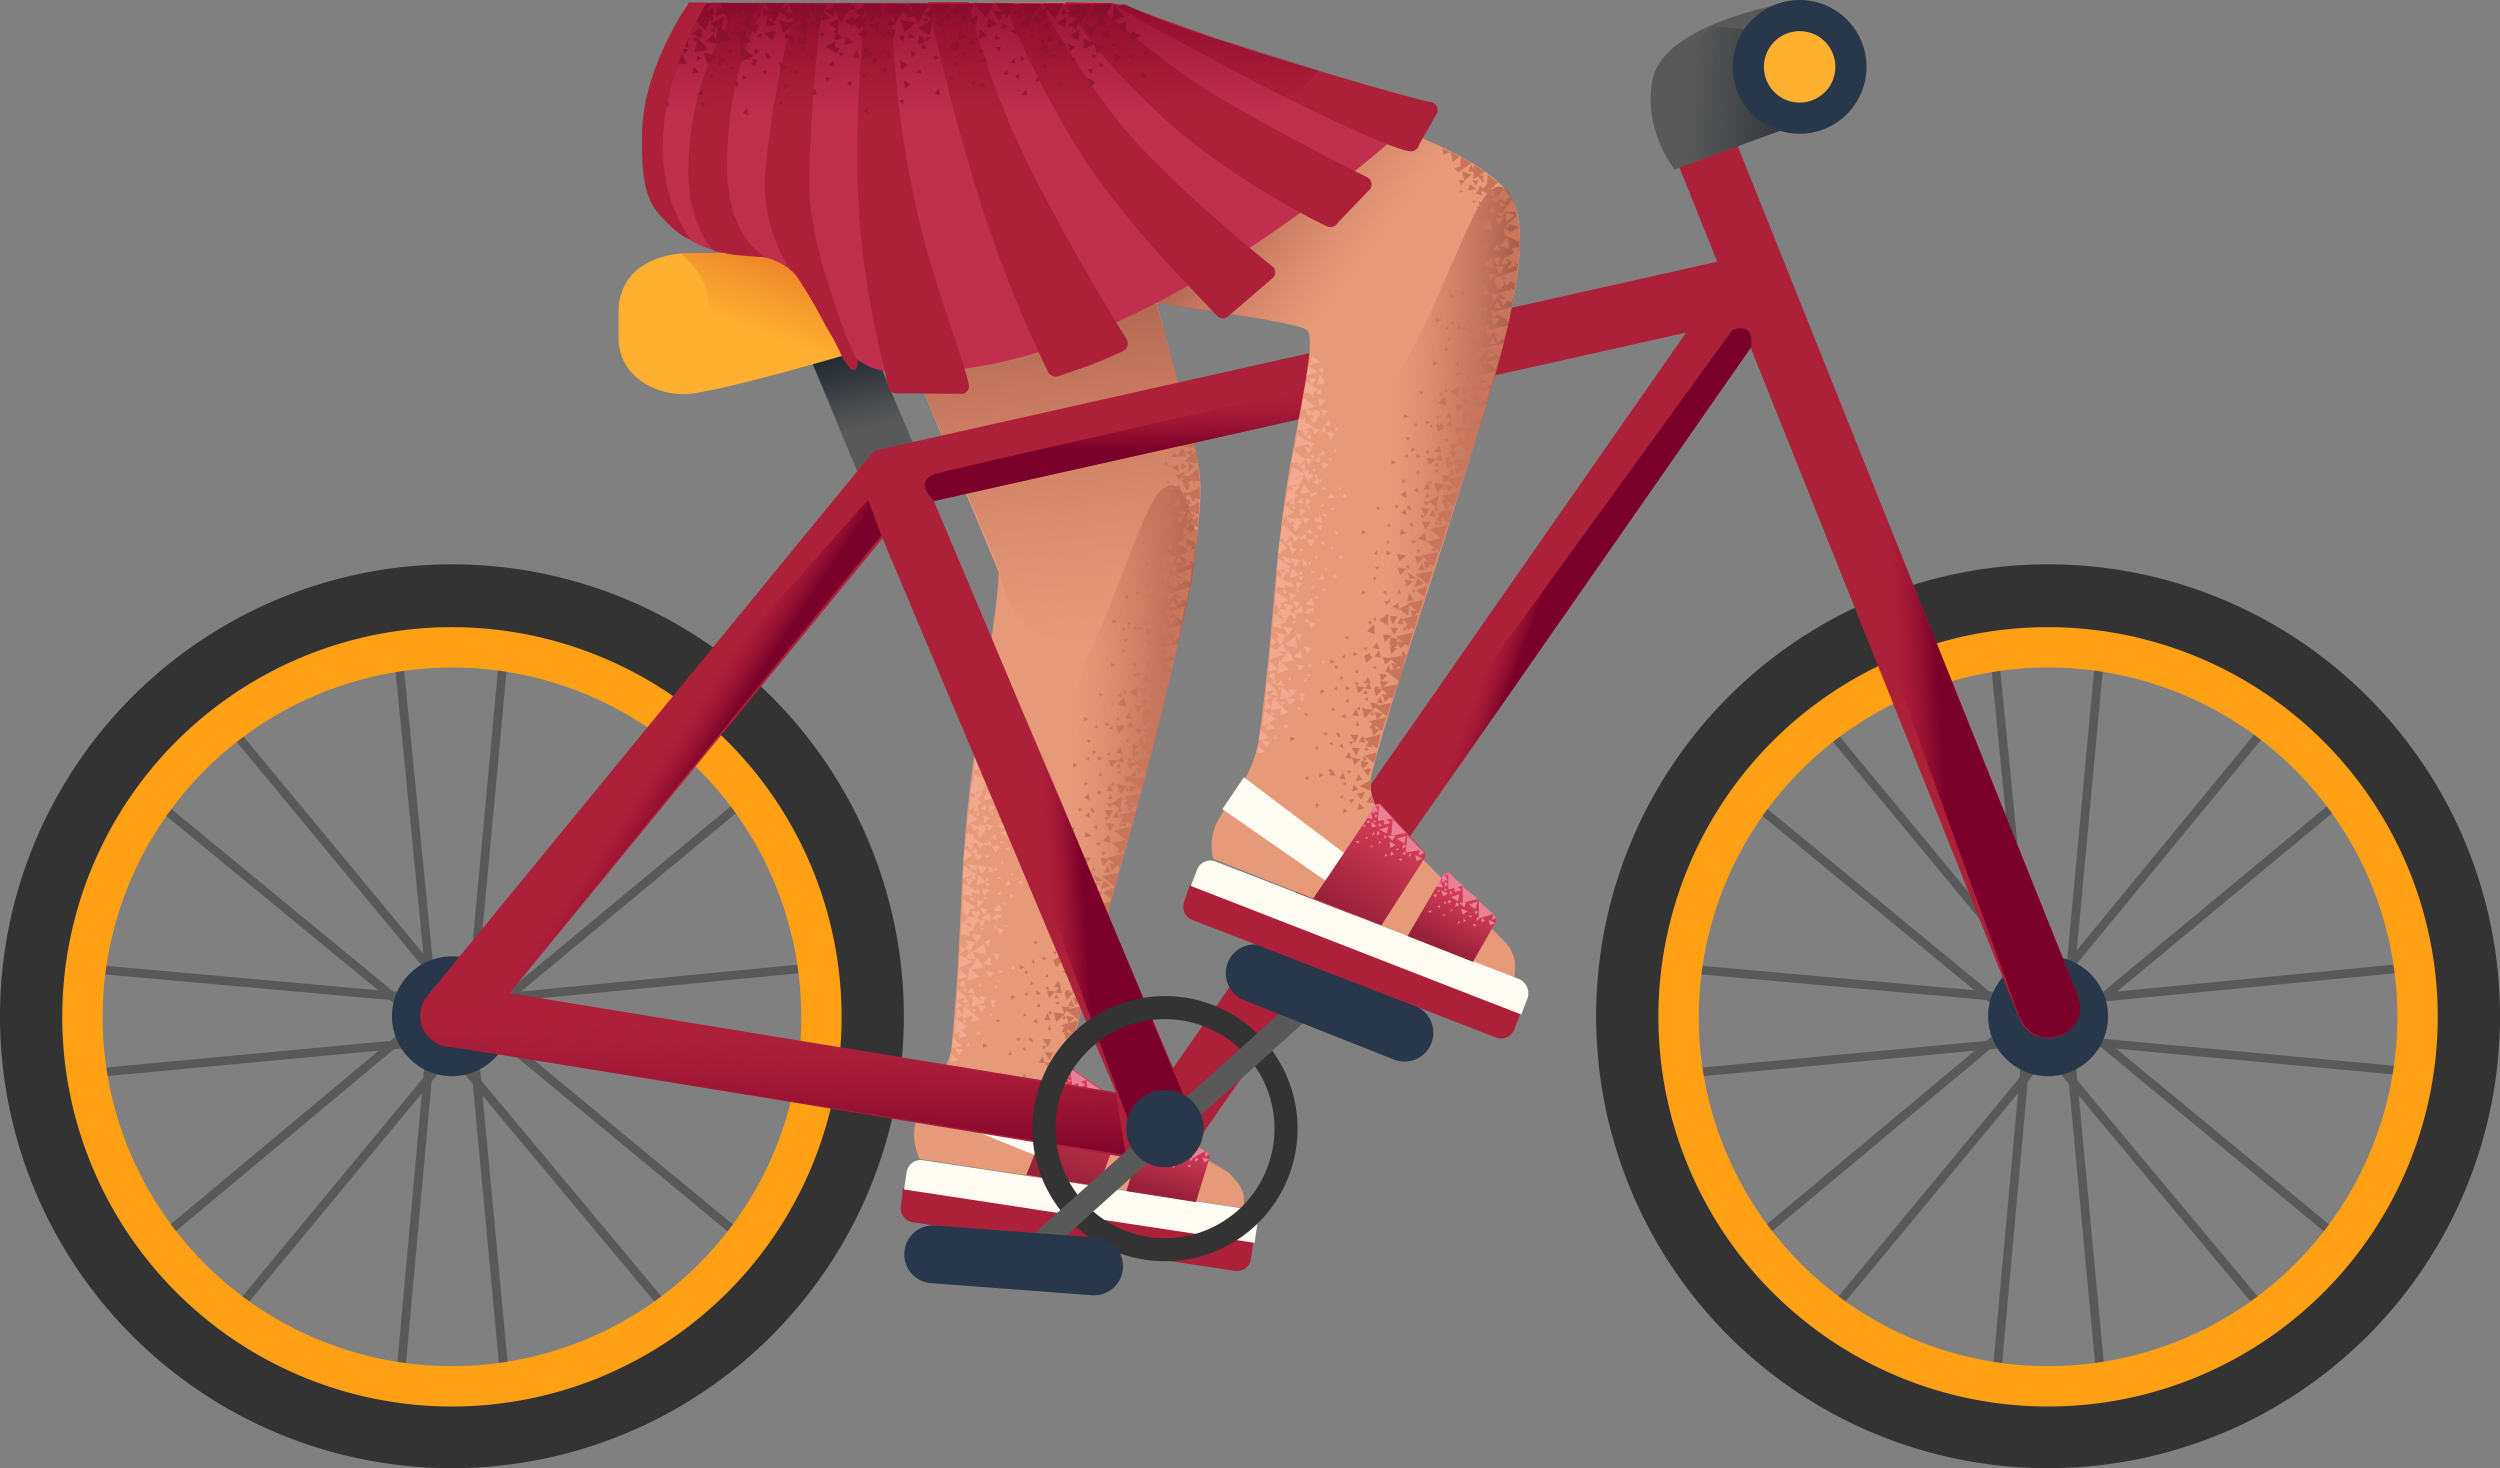 <svg xmlns="http://www.w3.org/2000/svg" xmlns:xlink="http://www.w3.org/1999/xlink" width="433.7" height="254.699" viewBox="0 0 433.7 254.699">
  <rect x="0" y="0" width="433.7" height="254.699" fill="#808080" stroke="none"/>
  <defs>
    <linearGradient id="linear-gradient" x1="0.392" y1="0.484" x2="1.013" y2="0.53" gradientUnits="objectBoundingBox">
      <stop offset="0" stop-color="#cc7a5e" stop-opacity="0"/>
      <stop offset="0.924" stop-color="#aa5f4b"/>
    </linearGradient>
    <linearGradient id="linear-gradient-2" x1="0.627" y1="0.196" x2="0.421" y2="0.943" gradientUnits="objectBoundingBox">
      <stop offset="0" stop-color="#db405b"/>
      <stop offset="0.924" stop-color="#99203a"/>
    </linearGradient>
    <linearGradient id="linear-gradient-3" x1="0.666" y1="0.081" x2="0.371" y2="1.051" xlink:href="#linear-gradient-2"/>
    <linearGradient id="linear-gradient-4" x1="0.535" y1="0.936" x2="0.468" y2="-0.118" xlink:href="#linear-gradient"/>
    <linearGradient id="linear-gradient-5" x1="0.581" y1="0.929" x2="0.406" y2="0.071" gradientUnits="objectBoundingBox">
      <stop offset="0" stop-color="#151e28" stop-opacity="0"/>
      <stop offset="0.998" stop-color="#151e28"/>
    </linearGradient>
    <linearGradient id="linear-gradient-6" x1="0.114" y1="0.49" x2="1.693" y2="0.618" xlink:href="#linear-gradient-5"/>
    <linearGradient id="linear-gradient-7" x1="0.442" y1="0.508" x2="0.589" y2="0.488" gradientUnits="objectBoundingBox">
      <stop offset="0" stop-color="#b9223e" stop-opacity="0"/>
      <stop offset="1" stop-color="#7a0029"/>
    </linearGradient>
    <linearGradient id="linear-gradient-8" x1="0.183" y1="0.712" x2="0.785" y2="0.066" gradientUnits="objectBoundingBox">
      <stop offset="0.252" stop-color="#e46c26" stop-opacity="0"/>
      <stop offset="1" stop-color="#e46c26"/>
    </linearGradient>
    <linearGradient id="linear-gradient-9" x1="0.44" y1="0.509" x2="0.597" y2="0.486" xlink:href="#linear-gradient-7"/>
    <linearGradient id="linear-gradient-10" x1="0.489" y1="0.486" x2="0.563" y2="0.544" xlink:href="#linear-gradient-7"/>
    <linearGradient id="linear-gradient-11" x1="0.547" y1="0.112" x2="0.456" y2="0.996" xlink:href="#linear-gradient-7"/>
    <linearGradient id="linear-gradient-12" x1="0.489" y1="0.486" x2="0.545" y2="0.515" xlink:href="#linear-gradient-7"/>
    <linearGradient id="linear-gradient-13" x1="0.495" y1="0.399" x2="0.513" y2="0.727" xlink:href="#linear-gradient-7"/>
    <linearGradient id="linear-gradient-14" x1="0.413" y1="0.482" x2="0.971" y2="0.535" xlink:href="#linear-gradient"/>
    <linearGradient id="linear-gradient-15" x1="0.675" y1="0.607" x2="0.185" y2="0.347" xlink:href="#linear-gradient"/>
    <linearGradient id="linear-gradient-16" x1="0.707" y1="0.243" x2="0.368" y2="0.866" xlink:href="#linear-gradient-2"/>
    <linearGradient id="linear-gradient-17" x1="0.77" y1="0.118" x2="0.289" y2="0.985" xlink:href="#linear-gradient-2"/>
    <linearGradient id="linear-gradient-18" x1="0.5" y1="0.6" x2="0.485" y2="-0.419" gradientUnits="objectBoundingBox">
      <stop offset="0" stop-color="#7f0026" stop-opacity="0"/>
      <stop offset="0.998" stop-color="#7f0026"/>
    </linearGradient>
  </defs>
  <g id="_3" data-name="3" transform="translate(-37 -207.4)">
    <path id="Path_13754" data-name="Path 13754" d="M186.67,250l23.57,56.63c.12,4.8-3.44,25.34-4.97,37.45-1.85,15.43-1.34,26.44-3.26,45.53a13.645,13.645,0,0,1-2,4.54,48.293,48.293,0,0,0-3.86,7.07c-1.48,3.52.37,7.25.37,7.25l56.2,8.54.08-1.44c.1-1.8-1.43-3.58-2.74-4.8L227,397c-2-1.86-5.26-2.1-4.68-4.78,2.4-11.03,6.57-25.35,11.14-41.96,7.42-26.93,13.1-52.3,11.53-61.68-1.35-8.08-14.6-54.32-14.6-54.32S195.67,242,186.67,250Z" fill="#e79a7a"/>
    <path id="Path_13755" data-name="Path 13755" d="M222.42,399.7c-1.84-3.32-.12-8.85,1.94-15.95,2.12-7.32,4.65-16.42,5.96-21.96,6.06-21.3,8.26-30.56,9.86-37.7,2.26-10.1,3.65-13.75,4.25-21.84.23-3.16-1.83-14.24-6.32-9.48-3.3,3.5-9.2,24.08-14.2,31.53-13.23,19.74-15.24,81.1-15.24,81.1l11.7,5.92,2.07-11.6Z" fill="url(#linear-gradient)"/>
    <g id="Group_1009" data-name="Group 1009">
      <path id="Path_13756" data-name="Path 13756" d="M208,353.92l1,.26-.2-1.05Zm-2.5,1.33.98.25-.18-1.13Zm.88-3.85v-.6l-.54.26Zm3.32,4,.7-1.05-1.34-.26Zm-4.08,3,.74-.85-1.45-.24Zm-.5,2.65.72-1.02-1.36-.24Zm.2-6.15.7-.88-1.34-.25Zm1.6-.2.8-.96-1.34-.34Zm-.34,2.1.8-.96-1.34-.34Zm.76-5.23.7-.97-1.25-.25Zm-.43,1.3.7-.88-1.26-.43Zm.83,13.32.64-1.02-1.46-.32Zm.9-4.38-1.2-.34.2,1.3Zm-1,2-1.2-.34.2,1.38Zm.75-5.23,1,.27-.36-1.1Zm.48-5.73,1,.26-.2-1.05Zm.26,14,1,.18-.18-1.12Zm-1.33-6.64.73.1-.16-.86Zm.17-4.57-.04.6.7-.3Zm4.83,3.2-.52.13.4.4Zm2.4-1.5.2-.72-.8.15Zm-4.67-.07.63.03-.32-.67Zm3.3-4.73.23.6.4-.47Zm-9.26,36.23.72.15-.3-.78Zm-.5-4.52v.6l.62-.28Zm2.23,2.55.8.07-.3-.7Zm-.58-4.43.2.6.43-.54Zm-1.35-.67.46.52.34-.63Zm2.75-3.73-.44.53.63.07Zm2.12,5.43-.55-.33.02.7Zm.33-18,1.35.07-.65-1.35Zm2.53-2.9.14.6.6-.4Z" fill="#f4aa90"/>
      <path id="Path_13757" data-name="Path 13757" d="M210.08,368.28l-.58-.48-.1.8Zm.02-3.06-.4-.6-.3.82Zm-2.75,3.72.4-.47-.72-.12Zm-2.12-5.34.63.12.04-.62Zm5.37,3.24.2-.9-1.14.27Zm-6.23.66.8-.07-.42-.84Zm3.5-6.93.42.76.57-.66Zm1.36,21.1.6-.7-.98-.15Zm-5.26-2.48.64.33.06-.78Zm6.34-3.66-.16.7.8-.2Zm-.84,3.06.47.3.03-.8Zm3-3.04.62-.05-.3-.6Zm-6.05,11,.1.43.52-.54Zm4.36-26.75-.57-.4-.32.55Zm-2.86,3.73.32-.46-.63-.13Zm-2.1-5.35.64.2-.05-.7Zm-.6,1.62,1,.18-.17-1.03Zm1.07,1.14,1.67-.48-1.18-1.3Zm1.03-1.92.9-1.2-1.82-.3Zm-1,7.96.9-1.3-1.82-.3Zm.14,3.95.8-1.3-1.72-.2Zm-.22,2.9-.57-1.53-1.24,1.32Zm2.58-3.46-1.04.35.7,1Zm-3.7,11.05-.48-1.03-.86.98Zm2.72-14.48-1.15.18.8,1.08Zm-1.7,12.8-.56-1.03-.78.9Zm-.85-7.66.9-1.2-1.82-.4Zm.58-9.7,1.17.08-.44-1.1Zm-1.23.27,1.08.18-.35-1.1Zm7.4-7.55.18-.7-.8.18Zm-.9-1.56-.54-.26-.17.6Zm2.07,2,.54.1-.2-.53Z" fill="#f4aa90"/>
      <path id="Path_13758" data-name="Path 13758" d="M205.67,363.55l.05-.53-.62.14Zm2.73-5.3.52-.2-.4-.5Zm-3.85,8.2.74-.93-1.28-.34Z" fill="#f4aa90"/>
      <path id="Path_13759" data-name="Path 13759" d="M204,363.4v2.36l2.26-.96Zm-.12,3.86-.17,2.3,2.35-.9Zm.27-6.66-.1,2.2,2.36-.8Zm-.7,12.43-.1,2.28,2.34-1.06Zm1.44,12.44-2.1-1.25-.2,2.63Zm-.68-27.85-.2,2.2,2.36-.8Zm.1-3-.17,2.27,1.6-1.23Zm.43-2.7-.34,2.36,2.5-.9Z" fill="#f4aa90"/>
      <path id="Path_13760" data-name="Path 13760" d="M205.13,372.63l.65-.92-1.37-.25Zm-1.15-3.17,1.3.34-.37-1.28Zm.37,7.96-1.03.6,1.05.88Zm-1.2,1.64-.2,1.84,1.77-.5Zm.25-3.56-.13,1.84,1.66-.56Zm-.33,6.8-.22,1.75,1.32-.56Zm2.7-2.44-.2,2.2,2.13-.67Zm-.7-4.6-.18,2.3,2.1-.78Z" fill="#f4aa90"/>
      <path id="Path_13761" data-name="Path 13761" d="M205.37,375.6l2.3-.35-1.13-1.84Zm.33-7.06,1.3-1.77-2.28-.43Zm.14,3.96,2.2.53-.24-2Zm-3.52,14.97-.22,1.84,1.78-.48Zm-.28,2.8-.14,1.3,1.33-.3Zm1.58-4.24-.32,1.5,1.5-.4Zm2.06-2.86-.04,1.58,1.42-.48Zm-3.04,6.12.75,1.2.77-1.07Z" fill="#f4aa90"/>
      <path id="Path_13762" data-name="Path 13762" d="M206.85,380.27l.66,1.1.78-1.07ZM208,375.9l.72,1.08.82-.94Zm-4.46-3.05,1.02-.7-.95-.7Zm3.73-6.1,1.64.4-.28-1.38Zm.26,7.8,1.46.32-.2-1.47Zm-1,7.12.66,1.3,1.04-1Zm-2.32.23-.2,2.2,2.13-.67Zm5,.3.53-.45-.9-.24Zm-4.17-1.97.55.25-.1-.6Zm5.02-2.93-.08.53.72-.02Zm.8-14.95-.3-.4-.33.46Zm1.6-1.45-.52-.83-.63,1Z" fill="#f4aa90"/>
      <path id="Path_13763" data-name="Path 13763" d="M211.27,364.07l-.3-.32-.32.55Zm-.65-1.44-.3-.5-.32.47Zm-.17,6.94.73-.94-1.36-.24ZM209.9,374l.63-1.02-1.28-.33Z" fill="#f4aa90"/>
      <path id="Path_13764" data-name="Path 13764" d="M211.3,368l.48.3-.13-.5Zm3.38-7.35-.6-.65-.5.65Zm-3.38,3.85.32-.47-.73-.1Zm-2-6.23.65.3-.05-.7Zm.54-17.8.9.3-.07-1.22Zm-2.54,1.2.92.38-.07-1.22Zm4.15.3.92-1.02-1.36-.36Zm-4.13,2.5.78-.97-1.38-.28Zm-.88,1.8.8-1.06-1.34-.25Zm.68-4.75.93-.93-1.46-.44Zm1.68-.28.75-.9-1.36-.36Zm-.46,1.98.78-.97-1.37-.2Zm.26-3.9.75-.92-1.27-.27Zm.02,12.26.7-.96-1.26-.35Zm.96-4.1-1.08-.43.1,1.3Zm-.8,1.75-1.16-.43.1,1.4Zm.96-4.98,1.07.34-.27-1.22Zm.84-4.85.9.2-.07-1.13Zm-.95,7,.8.08-.17-.68Zm-.03-4.58.06.52.6-.25Zm5.07,3.1-.54.07.33.48Zm-4.17,6.13,1.16.08-.45-1.3Z" fill="#f4aa90"/>
      <path id="Path_13765" data-name="Path 13765" d="M213.07,348.48l.1.52.62-.35Zm-2.04,2.28-.54-.6-.36.7Zm-3.1,3.5.44-.44-.63-.26Zm-1.72-5.5.62.26v-.7Zm5.28,3.72.18-.97-1.08.27Zm-6.25.22.7-.1-.36-.7Zm3.97-6.66.36.78.62-.7Zm1.32,8.44-.6-.66-.3.8Zm-3.32,4.55.4-.64-.83-.2Zm-2.68-6.7.65.3.03-.8Zm7.55-7-.45-.52-.36.7Zm-3.02,3.6.35-.53-.54-.26Zm-1.65-5.58.45.26.08-.7Zm-.88,1.74.9.17-.1-.96Zm1.08,1.14,1.7-.27-1.17-1.48Zm1.24-2.1.9-1.23-1.7-.34Zm-1.64,8.2.98-1.3-1.88-.43Zm-.13-4.62,1,.25-.1-1.13Zm-1.33.27,1.07.25-.28-1.22Zm7.12-7.9-.46-.32.03.6Z" fill="#f4aa90"/>
      <path id="Path_13766" data-name="Path 13766" d="M206.72,348.95v-.6l-.53.27Zm3.18-5.7.54-.01-.28-.6Zm-3.97,8.32.8-.88-1.34-.34Zm-.9-3.23-.25,2.27,1.78-1.14Zm.43-2.88-.34,2.53,2.14-1.4Zm.25-2.54-.35,2.2,2.5-.72Z" fill="#f4aa90"/>
      <path id="Path_13767" data-name="Path 13767" d="M205.9,341.64v2.2l2.4-1Zm.3-2.84-.37,2.26,2.45-.68Zm5.7,9.34-.36-.44-.26.53Zm1.7-1.4-.63-.7-.7.88Z" fill="#f4aa90"/>
      <path id="Path_13768" data-name="Path 13768" d="M212.27,349.88l-.45-.43-.26.52Zm-.54-1.58-.45-.35-.27.44Z" fill="#f4aa90"/>
      <path id="Path_13769" data-name="Path 13769" d="M215.74,346.54l-.45-.6-.53.7Zm-3.64,3.7.44-.53-.63-.17Zm-1.47-6.28.54.26-.01-.7Zm-.01-8.6,1,.1-.25-1.12Zm-2.52,1.2,1.1.2-.24-1.04Zm.75-3.9.14-.62-.7.2Zm3.55,4,.75-1-1.45-.27Zm-4.4-.36.84-.92-1.37-.36Zm1.67-.35.75-.92-1.27-.28Zm-.67,2.47.76-.92-1.28-.36Zm.85-5.55.66-1-1.27-.27Zm-.47,1.25.67-.82-1.27-.37Z" fill="#f4aa90"/>
      <path id="Path_13770" data-name="Path 13770" d="M211.35,334.17l1,.3-.16-1.22Zm1.7,4.63.53-.12-.2-.5Zm.67-3.98-.56-.32.05.7Zm-7.1,1.18-.23,2.3,2.64-.85Zm.2-2.8-.14,2.1,2.83-.6Zm1.98-5.9.77-1-1.35-.3Zm2.3,5.48.74-1-1.27-.28Zm.22-2.78-1.18-.48.15,1.48Z" fill="#f4aa90"/>
      <path id="Path_13771" data-name="Path 13771" d="M212.98,335.9l-.4-.76-.4.9Zm-3.5,4.32.4-.55-.73-.22Zm-2.27-6.78.74.3-.05-.78Zm-4.26,47.72-.05,1.14,1.15-.47Zm6.76-56.42.9.5.14-1.05Zm0,2.54,1.5-.32-1.04-1.54Zm-1.37-3.36,1.85-.68-1.55-.9Zm1.3,9.65.9-1.28-1.73-.43Z" fill="#f4aa90"/>
      <path id="Path_13772" data-name="Path 13772" d="M209.58,328.77l1.08.22-.3-1.13Zm-1.34.13,1,.23-.12-1.05Zm1.1.75-.01-.44-.54.02Zm-.94,3.2.75-1-1.27-.36Z" fill="#f4aa90"/>
      <path id="Path_13773" data-name="Path 13773" d="M207.46,329.54l-.2,2.2,2.4-.6Zm.44-2.8-.36,2.2,2.57-.7Zm.26-2.63-.3,1.67,2.03-.7Z" fill="#f4aa90"/>
    </g>
    <path id="Path_13774" data-name="Path 13774" d="M217.8,408.33l-21.54-8.77,2.44-6.2,21.1,9.62Z" fill="#fffdf3"/>
    <path id="Path_13775" data-name="Path 13775" d="M193.3,416.6a2.453,2.453,0,0,0,2.2,2.86l55.67,8.4a2.453,2.453,0,0,0,2.86-2.2l.43-2.87-60.8-9.26-.36,3.07Z" fill="#ad203a"/>
    <path id="Path_13776" data-name="Path 13776" d="M252.8,417.08l-55.67-8.4a2.453,2.453,0,0,0-2.86,2.2l-.43,2.87,60.8,9.26.43-2.87a2.669,2.669,0,0,0-2.27-3.06Z" fill="#fffdf3"/>
    <path id="Path_13777" data-name="Path 13777" d="M244.47,415.94l2.35-7.64c.16-.38-.1-.62-.38-.86l-9.3-5.53c-.56-.3-.9-.13-.96.36l-3.78,11.77,12.06,1.9Z" fill="url(#linear-gradient-2)"/>
    <path id="Path_13778" data-name="Path 13778" d="M227.6,413.22l4.77-13.04a1.033,1.033,0,0,0-.16-.93l-9.34-6.55c-.2-.03-.5-.07-.64.2l-7.18,18.34,12.55,1.97Z" fill="url(#linear-gradient-3)"/>
    <g id="Group_1010" data-name="Group 1010">
      <path id="Path_13779" data-name="Path 13779" d="M222.65,392.77l2.84,1.94-2.47.95Zm2.83,2.03,2.76,1.83-2.4,1.06Zm3.12,2.2,2.84,1.94-2.48,1.05Zm-4.98.06,1.44-.8-.08,1.2Zm3.3.9,1.43-.8.01,1.32Zm-4.98-1.86,1.14.47-.78.5Zm3.85,2.6,1.15.38-.8.7Zm4.86,1.33,1.27.3-.8.7Z" fill="#e88097"/>
      <path id="Path_13780" data-name="Path 13780" d="M225.23,397.8l1.36-.3-.34.96Zm-1.25-3.1,1.28.9-1.08.44Zm-1.6.56-.01-.6.48.17Zm.22,3.17.1-.7.37.25Zm1.46,1.13-.01-.6.37.25Zm1.54,1.94v-.6l.37.26Zm-.87-3.06.01-.7.45.38Zm3.5,1.03.02-.8.56.3Zm-1.76,1.66.02-.8.54.38Zm2.1-.6v-.7l.55.4Zm-5.12-2.28-.17-.93.55.38Zm6.12,2.33.1-.7.36.35Zm1.7-.56-.02-1.2.83.52Zm-9.75-1.05.54-.22-.17.48Zm1.12,1.28.44-.23.04.4Zm5.4,1.1.54-.22-.08.5Zm-.87-1.64.53-.13-.16.38Zm-7.1.25.63-.2-.07.5Zm3.34-3.35v-.6l.56.28Zm-2.8.4.54-.23-.08.5Zm.68-.52.1-.6.46.27Zm1.06-.34.2-.57.25.34Zm-.74-1.82.64-.2-.07.5Zm.5-1.34.54-.23-.2.58Z" fill="#e88097"/>
      <path id="Path_13781" data-name="Path 13781" d="M221.5,394.42l.63,1.2-1.2-.08Zm.5-1.44.73,1.22-1.3-.1Zm14.9,8.7,2.97,1.76-2.3,1.17Zm2.95,1.86,3,1.55-2.3,1.28Zm3.35,1.9,2.9,1.64-2.3,1.28Zm-4.9.38,1.34-.8.02,1.22Zm3.34.6,1.34-.8-.1,1.3Zm-5.24-1.4,1.27.3-.7.7Z" fill="#e88097"/>
      <path id="Path_13782" data-name="Path 13782" d="M240.5,407.36l1.2.18-.73.8Zm5.02.84,1.27.3-.8.6Zm-5.6-1.73,1.16-.34-.13.9Zm-1.5-2.95,1.4.7-1.1.55Zm-1.63.76-.08-.82.57.3Zm.58,2.92-.03-.5.47.27Zm1.45,1.13-.01-.6.27.24Zm1.67,1.77-.03-.5.4.06Zm-1.1-2.8.03-.9.55.4Zm3.65.54-.1-.72.48.17Zm-1.68,1.78-.1-.63.48.18Zm2.13-.7v-.7l.48.18ZM238.01,407v-.7l.57.28Zm6.38,1.95-.08-.82.65.4Zm1.74-.85-.06-.92.65.4Zm-9.87-.25.54-.23-.07.5Zm1.23,1.3.53-.22-.15.38Zm5.48.5.54-.22.02.5Zm-1-1.35.64-.2-.18.48Zm-7,.77.55-.32-.07.5Zm2.96-3.6.01-.7.46.27Zm-2.74.7.57-.42-.01.7Zm.6-.62.18-.58.27.24Zm1.1-.55.2-.58.25.34Zm-.98-1.56.66-.4.02.6Zm.42-1.44.54-.22.12.52Z" fill="#e88097"/>
      <path id="Path_13783" data-name="Path 13783" d="M235.82,403.43l.76,1.02-1.14.14Zm.42-1.45.84,1.13-1.12.04Z" fill="#e88097"/>
    </g>
    <g id="Group_1011" data-name="Group 1011">
      <path id="Path_13784" data-name="Path 13784" d="M219.86,391.87l-1.5-.2.47,1.27Zm-2.03-1.2-.62,1.08,1.12.1Zm-3.06,3.83.22-.77-.7.22Zm6.03-16.07-.63,1.17,1.1.1Zm2.05,2.33-.54,1.2,1.1.1Zm-2.73-1.38-1.52-.1.38,1.24Zm3.33,4.46-1.5-.2.48,1.27Zm-.43,2.68-1.46.01.38,1.24Z" fill="#c9755b"/>
      <path id="Path_13785" data-name="Path 13785" d="M224.78,380.57l-1.63-.14.55,1.4Zm-1.6-.97-1.53-.12.45,1.37Zm-.5,2.57-1.5-.2.48,1.27Zm1.53-3.9-1.53-.08.4,1.24Zm-5.43,10.8.6-1.4-1.46.01Zm.3,2.27.6-1.4-1.45.01Zm-.32-8.2-.64,1.17,1.12.1Zm1.8-5.62-.7,1.16h1.23Zm-1.54,7.67-.24.86.6.07Zm.98-3.88.6.47.2-.67Zm-5.48,2.52.62-.35-.53-.35Zm-1.32-3.48-.75-.3-.02.82Zm4.08,1.04-.48.6.68.2Zm-2.62-5.5.35.6.38-.62Zm-6.3,12.87-.84-.34-.02.83Zm3.98,1-.48.6.58.16Z" fill="#c9755b"/>
      <path id="Path_13786" data-name="Path 13786" d="M209.73,384.27l.47.55.23-.46Zm3.47,3.25.47.54.35-.52Zm3.9-2.54-.3-.8-.64.44Zm1.44,3.82-.76.1.25.6Zm3.03-5.28-.3.74.65-.13Zm.2,1.82-.6,1.08,1.2.23Zm-.04-2.08-2-.25.56,1.7Zm-4.14-3.5-.8-.5v.82Z" fill="#c9755b"/>
      <path id="Path_13787" data-name="Path 13787" d="M218.87,379.26l.08-.7-.66.14Zm-3.67.2-.54.48.68.18Zm4.2,3.25-.64.44.65.3Zm1.68,2.55,2.36,1.6.58-2.43Zm.75-2.7,2.3,1.78.67-2.4Zm1-3.26,2.16,1.95.72-2.6Zm-6.78,8.7-.22-.7-.43.4Zm-1.1,1.77-.1-.75-.5.37Z" fill="#c9755b"/>
      <path id="Path_13788" data-name="Path 13788" d="M216.2,388.25l-.13-.66-.52.38Zm6.07-15.35-.7,1.06,1.1.18Zm1.85,2.45-.62,1.2,1.12.08Zm2.23-3.45-.5-.44-.27.65Zm-5,2.12-1.62-.1.5,1.27Zm4.77,1.13-1.62-.1.6,1.3Zm-1.53-.9-1.6-.2.5,1.27Zm-.62,2.83-1.4-.15.38,1.33Zm1.72-6.27-1.6-.2.4,1.24Zm-.2,1.6-1.4-.15.4,1.24Zm-3.58-.92-.7,1.06,1.2.2Zm4.83-12.28.42,1.14,1.2-.2Zm-6.55,20.62-.3.74.82.02Zm1.1-3.95.52.35.26-.55Zm-5.56,2.5.64-.45-.53-.35Zm-.98-3.17-.82-.42.01.72Z" fill="#c9755b"/>
      <path id="Path_13789" data-name="Path 13789" d="M218.82,376.26l-.56.57.58.15Zm-2.6-5.53.48.54.35-.53Zm2.43,3-.72-.4-.08.7Zm1.4-.67.27-.65-.65.14Zm-3.7.7-.47.6.58.15Zm7.35,2.74,2.37,1.64.52-2.44Z" fill="#c9755b"/>
      <path id="Path_13790" data-name="Path 13790" d="M224.13,374.12l2.3,1.83.63-2.42Zm4.82-8.26-1.4-.16.38,1.34Zm-4.52,4.3-1.53-.08.38,1.34Zm.17-1.8.7-1.48-1.34-.03Zm.24,1.82.64-1.28-1.33-.04Zm-3.58-1.75-1.15,1.25,1.43.47Zm1.6-4.14.43.73.37-.62Zm.47-1-.1-.85-.7.33Z" fill="#c9755b"/>
      <path id="Path_13791" data-name="Path 13791" d="M224.8,367.16l-.7-.08.14.66Zm3.1-5.3-.27.66.6.05Zm-6.95,12.56-.14-1.07-.85.5Zm1.75,4.8-.93-.03.3.8Zm3.74-6.47-.22.87.82.01Zm-2.7-6.28-1.64,1.13,1.52.9Zm4.73-6.3-.5,1.52,1.63-.7Zm-1.3,2.64-.35,1.36,1.2-.2Zm.55-2.12-1.38-.25.3,1.2Zm-.5,3.9-1.7,1,1.6,1.03Zm3.02-3.25-1.9.96,1.5,1Zm-4.35,10.03-1.9-.28.5,1.68Z" fill="#c9755b"/>
      <path id="Path_13792" data-name="Path 13792" d="M225.98,366.95l-.7,1.16,1.1.08Zm1.35.75-.7,1.16,1.1.18Zm-.28,1.5-.6-.46-.15.58Zm.05,2.17-1.5-.18.4,1.24Z" fill="#c9755b"/>
      <path id="Path_13793" data-name="Path 13793" d="M225.2,370.36l2.24,1.72.65-2.52Zm.9-3.06,2.14,1.7.65-2.5Zm.82-2.8,2.15,1.7.62-2.42Zm-5.32,3.4-.12-.76-.5.4Zm3.98-2.2-.3-1.2-.9.7Zm-4.75,2.8-.12-.75-.5.38Zm16.97-53.04-.5,1.13h1.12Zm-8.66,42.08-.62,1.2h1.24Zm-2.76-1.34-1.62-.1.5,1.27Zm4.67,1.1-1.62-.1.47,1.37Zm-1.6-.92-1.53-.1.47,1.37Zm-2.96,2.22-1.5-.18.5,1.27Zm14.55-44.07-1.53.03.6,1.22Zm-3.67-.47-.5,1.12,1.1.01Zm-11.96,48-.32.84.7.08Zm.9-3.9.6.47.07-.7Z" fill="#c9755b"/>
      <path id="Path_13794" data-name="Path 13794" d="M220.86,360.77l.6-.35-.53-.35Zm-1.18,2.18-.72-.4-.1.8Zm4.12.85-.5.7.6.06Zm-2.75-5.35.4.5.36-.63Zm2.7-2.4-.8-.5v.82Zm12.06-40.14.04-.8-.54.2Zm-14.53,39.7-.47.6.58.15Zm6.86,3.85,2.24,1.72.72-2.4Zm.94-3.27,2.22,1.82.65-2.52Zm2.53-17.73-.7,1.06,1.1.18Zm2.24,2.47-.72,1.16,1.22.1Zm-2.9-1.6-1.62-.1.4,1.24Zm3.35,4.6-1.5-.18.4,1.24Zm-.4,3.1-1.43-.06.4,1.24Zm1.73-6.27-1.5-.18.38,1.33Zm-1.5-1-1.63-.1.5,1.27Zm-.54,2.44-1.6-.2.47,1.36Zm1.25-4.36-1.53-.08.4,1.24Zm-5.45,11.5.67-1.38-1.43-.06Zm.22,2.33.66-1.38-1.43-.06Zm-.06-8.18-.6,1.2,1.14-.02Zm1.8-6.56-.8,1.14,1.2.1Zm-1.7,8.24-.33.84.7.08Zm1-3.88.7.5.07-.7Zm-5.48,2.4.6-.36-.53-.34Zm-1.17-3.5-.82-.42-.01.82Zm3.95,1.13-.46.6.68.18Zm-2.47-5.6.36.6.44-.5Zm-6.2,16.8-.73-.4-.1.8Zm3.94,1.12-.44.5.56.25Zm-2.47-5.6.48.54.32-.44Zm8.65,4.1-1.13,1.16,1.45.38Zm-5.45-4.5.36.6.47-.6Zm3.5,3.7-.2-.88-.63.46Zm1.36,3.88-.7-.08.24.68Zm3.2-5.18-.27.65.72-.01Zm-5.66,2.36-1.06-.7-.16,1Zm5.03,2.12-.7.65.85.32Zm-2.32-7.83.4.83.6-.67Zm-1-1.37-.18-.87-.64.46Z" fill="#c9755b"/>
      <path id="Path_13795" data-name="Path 13795" d="M229.43,349.18h-.83l.27.58Zm3.1-5.18-.28.65.64-.04Zm.25,1.8-.7,1.07,1.2.2Zm-1.18-.22-1.76,1.2,1.52.9Zm1.1-1.85-2-.3.6,1.7Zm-1.94,4.32-.7,1.16,1.2.1Zm1.24.83-.6,1.1,1.1.18Zm-3.76-9.85-.8-.52v.83Z" fill="#c9755b"/>
      <path id="Path_13796" data-name="Path 13796" d="M229.48,338.63l.2-.78-.68.24Zm-3.6-.01-.54.48.65.27Zm6,11.88-.62-.37-.06.6Zm-1.68-7.45-.64.45.66.27Zm.07,8.5,2.34,1.74.56-2.55Zm1.03-2.8,2.1,1.86.55-2.54Z" fill="#c9755b"/>
      <path id="Path_13797" data-name="Path 13797" d="M229.92,353.72l2.04,1.54.75-2.37Zm2.18-8.08,2.1,1.8.62-2.42Zm.68-3.04,2.1,1.9.82-2.37Zm.92-3.16,2,1.98.75-2.5Zm-7,8.7-.14-.66-.5.38Zm-.56-1.8-.3-1.22-.78.63Z" fill="#c9755b"/>
      <path id="Path_13798" data-name="Path 13798" d="M223.36,351.5l-.02-.72-.5.38Zm3.57-3-.14-.65-.5.28Zm-.73.84-.26-1-.75.53Zm1.87,4.3-.92-.03.36.6Zm3.16-6.2-.32.85.75-.1Zm1.9-15-.68,1.06,1.1.18Zm1.86,2.75-.68,1.06,1.18.2Zm2.44-3.4-.5-.44-.25.56Zm-5.18,1.66-1.6-.2.38,1.34Zm4.84,1.66-1.57-.3.47,1.36Zm-1.64-1.25-1.6-.2.5,1.27Zm-.73,2.8-1.4-.16.28,1.3Zm2.07-5.98-1.47-.27.28,1.3Zm-.2,1.6-1.48-.27.38,1.33Zm-3.7-1.36-.7,1.06,1.2.2Zm4.7-11.8.43,1.23,1.2-.24Z" fill="#c9755b"/>
      <path id="Path_13799" data-name="Path 13799" d="M231.05,339.75l-.42.83h.82Zm1.12-3.95.5.44.24-.56Zm-5.6,2.5.64-.46-.63-.37Zm-.67-6.15-.83-.4.04.73Zm4.04,1.13-.53.5.57.23Zm-2.4-5.58.37.6.33-.54Zm2.04,5.37-.72-.4-.08.7Zm1.4-.57.27-.65-.65.14Zm-3.66.6-.54.48.6.15Zm7.1,3.43,2.05,1.84.68-2.5Zm.74-2.63,1.93,1.9.72-2.4Zm4.6-8-1.5-.14.43,1.23Zm-4.37,3.92-1.5-.18.38,1.34Zm.03-1.54.65-1.5h-1.34Zm.18,1.9.63-1.4h-1.34Zm-3.58-1.85-1.1,1.28,1.44.44Z" fill="#c9755b"/>
      <path id="Path_13800" data-name="Path 13800" d="M233.65,324.28l.37.6.45-.6Zm.55-1.1-.12-.84-.7.35Zm1.37,3.92-.7-.06.16.65Zm3.15-5.24-.26.66.6.03ZM231.9,334.1l-.13-1.07-.76.52Zm1.6,4.95-.9-.13.2.78Zm4-6.3-.33.84.33-.5Zm-3-6.32-1.58,1.07,1.52.97Zm4.82-6.28-.46,1.54,1.6-.76Zm-1.34,2.67-.4,1.34,1.26-.12Zm.52-2.24-1.3-.2.22,1.28Zm-.48,3.9-1.7,1.15,1.52.96Zm2.7-2.75-1.58.7,1.14,1.25ZM237,331.18l-1.9-.3.4,1.66Zm-.1-4.1-.68,1.18,1.1.15Zm1.26.8-.7,1.18,1.1.15Z" fill="#c9755b"/>
      <path id="Path_13801" data-name="Path 13801" d="M237.92,329.37l-.52-.43-.23.57Zm.28,1.9-1.48-.28.38,1.34Z" fill="#c9755b"/>
      <path id="Path_13802" data-name="Path 13802" d="M236.18,330.37l1.8,2,.75-2.5Zm.72-2.87,1.93,1.65.56-2.44Zm.8-3,1.8,1.9.65-2.42Zm-5.27,3.3-.14-.75-.5.4Zm3.87-2.1-.24-1.18-.86.62Zm-4.64,2.75-.2-.87-.52.5Zm8.27-10.65-.54,1.22h1.12Zm-2.7-1.33-1.63.01.5,1.2Zm4.58,1.05-1.6-.1.57,1.32Zm-1.56-.9-1.63.01.6,1.23Zm-2.82,1.96-1.58-.26.5,1.35Zm-1.2,3.42-.3.86.7.06Zm.9-3.9.7.48.06-.7Zm-5.42,2.56.6-.38-.54-.33Zm-1.2,2.08-.73-.37-.1.8Zm4.08,1.04-.45.62.6.13Z" fill="#c9755b"/>
      <path id="Path_13803" data-name="Path 13803" d="M231.95,318.25l.38.6.33-.54Zm2.55-1.87-.83-.46.05.82Zm-2.4-.24-.5.5.57.2Zm6.54,3.62,2.1,1.77.58-2.44Zm.76-3.26,1.86,1.82.67-2.52Zm-1-7.3-.63,1.2,1.2.02Zm2.12,2.33-.6,1.1,1.2.1Zm1.68-3.26-.56-.3-.2.58Zm-4.52,2.13h-1.63l.6,1.22Zm4.76.67-1.53.02.58,1.23Zm-1.6-.8h-1.62l.68,1.25Zm-.01,3.1-1.5-.08.47,1.3Zm.5-6.06-1.5-.04.52,1.2Z" fill="#c9755b"/>
      <path id="Path_13804" data-name="Path 13804" d="M241.6,308.37l-1.43.04.5,1.2Zm-3.87,0-.5,1.14,1.1.07Zm3.57-12.27.88.8.73-.7Zm-4.03,20.93-.36.85.82-.05Zm.63-4.05.64.42.12-.7Zm-5.22,3,.6-.5-.67-.23Zm-1.88-.76-.85-.36.07.73Zm4.12.78-.52.6.7.13Zm-2.9-5.33.42.5.3-.56Zm2.92-.37-.87-.26.07.72Z" fill="#c9755b"/>
      <path id="Path_13805" data-name="Path 13805" d="M236.3,309.63l.15-.8-.66.3Zm-3.64.97-.52.6.7.13Zm7.24,2.9,2.15,1.64.46-2.57Zm.58-3.4,2.44,1.67.45-2.46Zm3.46-8.05-1.4.17.67,1.1ZM240,306.8l-1.53.07.62,1.2Zm.36-1.33.24-1.6-1.2.38Zm.44,1.46.43-1.45-1.33.1Z" fill="#c9755b"/>
      <path id="Path_13806" data-name="Path 13806" d="M241.44,293.84l-.85,1.2,1.28.17Zm-3.8,8.26.6.5.2-.7Zm1.12-1.7-.25-.82-.64.56Zm2.28,3.46-.7.15.26.52Zm1.88-5.8-.15.7.6-.06Zm-5.58,13.08-.2-1.15-.83.66Zm2.1,4.66-.92.03.38.68Zm3.37-6.7-.26.87.84-.15Zm-3.7-5.16-1.34,1.47,1.8.54Zm3.93-7.67-.1,1.6,1.47-1.1Zm-.68,2.43-.08,1.4,1.16-.35Zm.05-1.77-1.3.1.53,1.14Zm.33,3.54-1.48,1.32,1.62.72Zm2.17-3.57-1.8,1.3,1.76.7Zm-3.23,10.88-2.03-.02.76,1.64Zm-.27-3.98-.43,1.3,1.1-.17Zm1.4.42-.33,1.3,1.1-.18Z" fill="#c9755b"/>
      <path id="Path_13807" data-name="Path 13807" d="M242.83,305.53l-.66-.3-.1.6Zm.07,2.14-1.5-.04.52,1.2Z" fill="#c9755b"/>
      <path id="Path_13808" data-name="Path 13808" d="M240.97,307.06l2.5,1.4.3-2.5Zm.75-3.3,2.3,1.34.36-2.64Zm.42-3.4,2.44,1.42.23-2.6Zm-4.7,5.44-.38-.6-.32.5Zm3.17-3.03-.57-1.1-.62.9Zm-4.17,2.77-.3-.66-.47.43Zm5.05-14.24-.54.92.96.1Zm1.6,2.5-.4,1,1.04.05Zm.9-3.2-.6-.17v.52Zm-3.56,2.24-1.42.16.56,1.03Zm4.4.5-1.4.08.56,1.03Zm-1.5-.53-1.4.07.66.96Zm.17-2.87-1.3.06.52,1Zm.08,1.37-1.3.27.7.95Zm-3.38.13-.24,1.04,1.03-.2Zm-.53-.03.17-.58-.57.1Z" fill="#c9755b"/>
      <path id="Path_13809" data-name="Path 13809" d="M242.77,295.68l2.2,1.08.13-2.25Zm.05-2.56,2.35.93-.03-2.17Zm1.18-7.78-1.22.5.87.8Zm-1.7,4.22-1.32.23.6,1Z" fill="#c9755b"/>
      <path id="Path_13810" data-name="Path 13810" d="M241.54,289.3l-.2-1.38-1,.63Zm.96,1.25-.1-1.32-1,.63Zm-2.5,6.32-1.4,1.52,1.76.6Zm1.8-16.1,1.2.47-.57-1.42Z" fill="#c9755b"/>
      <path id="Path_13811" data-name="Path 13811" d="M241.4,283.75l.24,1.2.93-.63Zm.7,1.27-.85,1.5,1.6.1Zm1-3.76-1.05,1.58,1.53.1Zm.55,9.1-1.73.28.88,1.28Zm-1.65-2.7-.04,1.18.87-.42Zm1.25.02-.04,1.17.96-.44Z" fill="#c9755b"/>
      <path id="Path_13812" data-name="Path 13812" d="M243.73,288.78l-.65-.1.16.58Zm1.05,1.35-1.22.07.52,1Z" fill="#c9755b"/>
      <path id="Path_13813" data-name="Path 13813" d="M242.83,290.48l2.34.47-.42-2.3Zm-.36-3.02,2.38.4-.53-2.2Zm-.57-2.66,2.38.4-.6-2.08Zm-2.32,3.3-.2-.63-.4.5Zm1.76-1.52-.68-.74-.44.88Z" fill="#c9755b"/>
    </g>
    <path id="Path_13814" data-name="Path 13814" d="M177.013,268.331l9.965-4.162,10.56,25.282-9.965,4.162Z" fill="#595959"/>
    <path id="Path_13815" data-name="Path 13815" d="M217.83,317.7c18.16,6.9,24.47-3.36,24.47-3.36.43.05,3.24-20.1,2.9-25.1-1.07-6.94-8.6-32.65-8.6-32.65l-40.5,16.1,14.14,33.17c0,.1,1.07,8.9,7.58,11.85Z" fill="url(#linear-gradient-4)"/>
    <path id="Path_13816" data-name="Path 13816" d="M183.4,283.2l-6.3-14.8,9.9-4.2,6.6,16.1Z" fill="url(#linear-gradient-5)"/>
    <g id="Group_1012" data-name="Group 1012">
      <path id="Path_13817" data-name="Path 13817" d="M401.66,456.77l-6.9-73.67.01-.07,6.9-74.3,1.5.14-6.9,74.23,6.9,73.53Zm-18.8,3.3-1.5-.14,7-76.83-7-70.93,1.5-.14,7,71.07-.01.07Z" fill="#595959"/>
      <path id="Path_13818" data-name="Path 13818" d="M467.83,395.25l-74.23-6.9-73.53,6.9-.14-1.5,73.67-6.9h.07l74.3,6.9Zm-74.23-13.3h-.07l-77-6.9.13-1.5,76.93,6.9,70.93-6.9.15,1.5Z" fill="#595959"/>
      <path id="Path_13819" data-name="Path 13819" d="M348.88,443.18l-1.16-.96,47.3-57.1,57.4-47.6.96,1.16-57.34,47.55Zm-16.8-11.9-.96-1.16,59.25-49.45,45.25-55.05,1.16.96-45.4,55.2Z" fill="#595959"/>
      <path id="Path_13820" data-name="Path 13820" d="M450.13,429.28l-57.1-47.2-47.6-57.5,1.16-.96,47.55,57.45,56.95,47.05Zm-12.1,16.6-49.46-59.25-55.04-45.25.95-1.16,55.2,45.4,49.5,59.3Z" fill="#595959"/>
    </g>
    <circle id="Ellipse_367" data-name="Ellipse 367" cx="10.4" cy="10.4" r="10.4" transform="translate(381.9 373.3)" fill="#283749"/>
    <path id="Path_13821" data-name="Path 13821" d="M392.3,320.3a63.4,63.4,0,1,1-63.4,63.4,63.483,63.483,0,0,1,63.4-63.4m0-15a78.4,78.4,0,1,0,78.4,78.4,78.4,78.4,0,0,0-78.4-78.4Z" fill="#333"/>
    <path id="Path_13822" data-name="Path 13822" d="M392.3,323.2a60.6,60.6,0,1,1-60.6,60.6,60.688,60.688,0,0,1,60.6-60.6m0-7a67.6,67.6,0,1,0,67.6,67.6,67.644,67.644,0,0,0-67.6-67.6Z" fill="#ffa015"/>
    <g id="Group_1013" data-name="Group 1013">
      <path id="Path_13823" data-name="Path 13823" d="M124.76,456.77l-6.9-73.67.01-.07,6.9-74.3,1.5.14-6.9,74.23,6.9,73.53Zm-18.8,3.3-1.5-.14,7-76.83-7-70.93,1.5-.14,7,71.07-.01.07Z" fill="#595959"/>
      <path id="Path_13824" data-name="Path 13824" d="M190.93,395.25l-74.23-6.9-73.53,6.9-.14-1.5,73.67-6.9h.07l74.3,6.9Zm-74.23-13.3h-.08l-77-6.9.14-1.5,76.93,6.9,70.93-6.9.14,1.5Z" fill="#595959"/>
      <path id="Path_13825" data-name="Path 13825" d="M71.98,443.18l-1.16-.96,47.3-57.1,57.4-47.6.96,1.16-57.34,47.55Zm-16.8-11.9-.96-1.16,59.25-49.45,45.25-55.05,1.16.96-45.4,55.2Z" fill="#595959"/>
      <path id="Path_13826" data-name="Path 13826" d="M173.22,429.28l-57.1-47.2-47.6-57.5,1.16-.96,47.55,57.45,56.95,47.05Zm-12.1,16.6-49.46-59.25L56.62,341.38l.95-1.16,55.2,45.4,49.5,59.3Z" fill="#595959"/>
    </g>
    <circle id="Ellipse_368" data-name="Ellipse 368" cx="10.4" cy="10.4" r="10.4" transform="translate(105 373.3)" fill="#283749"/>
    <path id="Path_13827" data-name="Path 13827" d="M115.4,320.3A63.4,63.4,0,1,1,52,383.7a63.483,63.483,0,0,1,63.4-63.4m0-15a78.4,78.4,0,1,0,78.4,78.4,78.4,78.4,0,0,0-78.4-78.4Z" fill="#333"/>
    <path id="Path_13828" data-name="Path 13828" d="M392.3,323.2a60.6,60.6,0,1,1-60.6,60.6,60.688,60.688,0,0,1,60.6-60.6m0-7a67.6,67.6,0,1,0,67.6,67.6,67.644,67.644,0,0,0-67.6-67.6Z" transform="translate(-276.9)" fill="#ffa015"/>
    <path id="Path_13829" data-name="Path 13829" d="M201.1,268.7H184.6s-21,6.2-27.8,7c-5,.6-12.5-2.4-12.5-9.8v-4.2c0-8.4,7.7-10.4,12.5-10.4h44.3a8.706,8.706,0,0,1,8.7,8.7h0a8.706,8.706,0,0,1-8.7,8.7Z" fill="#ffb031"/>
    <path id="Path_13830" data-name="Path 13830" d="M397.4,380,335.8,226.1a5.385,5.385,0,1,0-10,4l9.1,22.7L190.4,285.2c-.2,0-.3.1-.5.1h-.1c-.1,0-.2.1-.4.1h-.1c-.1.1-.3.1-.4.2l-.1.1c-.1.1-.2.1-.3.2a.1.1,0,0,0-.1.1l-.8.8c-.1.1-.2.2-.2.3l-76.3,93.1a5.368,5.368,0,0,0-.7,5.7,5.49,5.49,0,0,0,4.5,3.1c4.2.5,76,12.3,123.5,20.2H240a.6.6,0,0,0,.4-.1c.1,0,.2,0,.2-.1.1,0,.2-.1.4-.1.1,0,.2-.1.3-.1s.2-.1.3-.1.2-.1.3-.2c.1,0,.2-.1.3-.2s.2-.1.3-.2.2-.1.2-.2c.1-.1.2-.1.2-.2l.5-.5c.1-.1.1-.2.2-.2h0l97.1-139.3,46.6,116.4a5.4,5.4,0,0,0,5,3.4,4.767,4.767,0,0,0,2-.4,5.453,5.453,0,0,0,3.1-7.1ZM115,388.9Zm10.4-9.2,64.7-78.9,40.5,96.1L125.4,379.7Zm115.1,13L199,294.3l130.5-29.2Z" fill="#ad203a"/>
    <path id="Path_13831" data-name="Path 13831" d="M346.6,208s-20.9,3.5-22.9,13.1c-1.8,8.8,3.8,15.7,3.8,15.7l19.1-7Z" fill="#595959"/>
    <path id="Path_13832" data-name="Path 13832" d="M334,212l8.8.7,3.5,17.2L329,236.2l-.6-6.2C328.3,215.2,334,212,334,212Z" fill="url(#linear-gradient-6)"/>
    <path id="Path_13833" data-name="Path 13833" d="M338.5,233l58.9,147s2.2,4.9-3,7c-4.8,1.9-7-3-7-3L333.3,234.9Z" fill="url(#linear-gradient-7)"/>
    <path id="Path_13834" data-name="Path 13834" d="M156.8,275.7c6.8-.8,27.8-7,27.8-7h16.5a8.7,8.7,0,0,0,0-17.4H156.8a10.283,10.283,0,0,0-1.7.1c3.5,3,6.8,7.6,3.1,13.1-2.9,4.2-7.5,6.2-11.8,7.2A12.194,12.194,0,0,0,156.8,275.7Z" fill="url(#linear-gradient-8)"/>
    <path id="Path_13835" data-name="Path 13835" d="M199.3,294.2l44.8,107.5a5.038,5.038,0,0,1-2.9,7c-4.8,2-7-2.9-7-2.9L194.1,296.2Z" fill="url(#linear-gradient-9)"/>
    <path id="Path_13836" data-name="Path 13836" d="M189.9,300.3l-70.5,86.5s-3.2,4.3-7.6.8c-4-3.2-.8-7.6-.8-7.6l76.6-85.9Z" fill="url(#linear-gradient-10)"/>
    <path id="Path_13837" data-name="Path 13837" d="M232.3,407.8,114.6,388.9a5.035,5.035,0,0,1-4.5-6.1c.7-5.1,6.1-4.5,6.1-4.5l114.4,18.9Z" fill="url(#linear-gradient-11)"/>
    <path id="Path_13838" data-name="Path 13838" d="M340.8,267.6,244.6,405.7l-4.6-6.6,97.5-134.4C337.5,264.6,341.4,263,340.8,267.6Z" fill="url(#linear-gradient-12)"/>
    <path id="Path_13839" data-name="Path 13839" d="M199.1,294.3l130.4-29.2s3.2-5.2-6.6-3.4c-9.8,1.9-118.5,26.5-123.2,27.8s-.6,4.8-.6,4.8Z" fill="url(#linear-gradient-13)"/>
    <path id="Path_13840" data-name="Path 13840" d="M239.1,384.2a19,19,0,1,1-19,19,18.992,18.992,0,0,1,19-19m0-4a23,23,0,1,0,23,23,23,23,0,0,0-23-23Z" fill="#333"/>
    <path id="Path_13841" data-name="Path 13841" d="M212.6,429.5a2.019,2.019,0,0,1-1.5-.66,1.994,1.994,0,0,1,.15-2.82l54.5-48.9a2,2,0,1,1,2.67,2.97l-54.5,48.9a1.952,1.952,0,0,1-1.33.5Z" fill="#595959"/>
    <g id="Group_1014" data-name="Group 1014">
      <path id="Path_13842" data-name="Path 13842" d="M226.4,432.1,198.5,430a4.97,4.97,0,0,1-4.6-5.4h0a4.97,4.97,0,0,1,5.4-4.6l27.9,2.1a4.97,4.97,0,0,1,4.6,5.4h0A5.038,5.038,0,0,1,226.4,432.1Zm52.4-40.9-26-10.3a5.013,5.013,0,0,1-2.8-6.5h0a5.013,5.013,0,0,1,6.5-2.8l26,10.3a5.013,5.013,0,0,1,2.8,6.5h0A4.977,4.977,0,0,1,278.8,391.2Z" fill="#283749"/>
      <circle id="Ellipse_369" data-name="Ellipse 369" cx="6.7" cy="6.7" r="6.7" transform="translate(232.4 396.5)" fill="#283749"/>
      <circle id="Ellipse_370" data-name="Ellipse 370" cx="11.6" cy="11.6" r="11.6" transform="translate(337.6 207.4)" fill="#283749"/>
    </g>
    <circle id="Ellipse_371" data-name="Ellipse 371" cx="6.2" cy="6.2" r="6.2" transform="translate(343 212.8)" fill="#ffb031"/>
    <path id="Path_13843" data-name="Path 13843" d="M156.17,208.14a57,57,0,0,0-5.16,15.22,34.389,34.389,0,0,0,1.5,16.74c5.52,11.83,10.75,10.52,21.46,11.48,19.8,2.97,87.6,10.65,89.8,13.1,1.64,1.64-1.4,14.06-3.4,26.1-2.45,15.34-2.38,26.36-5.05,45.36a23.532,23.532,0,0,1-2.2,6.17,62.559,62.559,0,0,0-5.02,7.8,8.977,8.977,0,0,0-.6,6.3l52.18,20.7.14-1.44a6.027,6.027,0,0,0-1.73-4.84l-20.52-20.68c-1.92-1.94-3.34-5.74-2.65-8.38,2.82-10.92,8.5-27.7,13.72-44.12,8.47-26.6,14.3-45.5,11.2-54.5-2.18-6.32-13.43-10.7-23.33-14.8-18.16-7.45-46.73-20.6-46.73-20.6l-73.6.4Z" fill="#e79a7a"/>
    <path id="Path_13844" data-name="Path 13844" d="M275.28,347.04c-1.7-3.4.23-8.85,2.57-15.86,2.4-7.23,5.3-16.23,6.82-21.7,6.75-20.18,10.18-31.16,12.06-38.23,2.66-10,2.93-12,3.85-20.07.36-3.14-.73-14.94-5.4-10.36-3.44,3.37-10.15,23.7-15.45,30.94-14,19.2-18.44,80.43-18.44,80.43l11.45,6.37,2.55-11.5Z" fill="url(#linear-gradient-14)"/>
    <path id="Path_13845" data-name="Path 13845" d="M275.42,262.4c11.2-8.82,16.87-21.9,18.23-25.98-8.14-4.4-19.25-9.3-19.25-9.3l-38.76,32.56,27.9,4.4c0,.1,5.77,3.74,11.87-1.7Z" fill="url(#linear-gradient-15)"/>
    <g id="Group_1015" data-name="Group 1015">
      <path id="Path_13846" data-name="Path 13846" d="M262.68,300.7l.98.3-.15-1.05Zm-2.54,1.24.97.3-.14-1.14Zm1.02-3.8.02-.6-.54.24Zm3.17,4.12.75-1.02-1.33-.3Zm-4.2,2.83.77-.82-1.44-.3Zm-.63,2.65.77-1-1.35-.3Zm.47-6.15.74-.85-1.33-.3Zm1.6-.12.84-.93-1.33-.4Zm-.42,2.1.83-.94-1.33-.4Zm.98-5.2.74-.94-1.24-.3Zm-.5,1.3.74-.85-1.24-.48Zm.3,13.33.67-1-1.44-.38Zm1.08-4.32-1.18-.4.14,1.3Zm-1.1,1.96-1.18-.4.15,1.4Zm.95-5.2,1,.3-.3-1.13Zm.7-5.7.97.3-.14-1.05Zm-.27,14,1,.23-.14-1.13Zm-1.07-6.7.72.14-.12-.87Zm.36-4.55-.07.6.7-.3Zm4.68,3.4-.53.1.37.42Zm2.46-1.4.24-.7-.8.12Zm-4.66-.24.63.06-.3-.7Zm3.5-4.6.2.6.43-.46Zm-10.7,35.83.72.2-.26-.8Zm-.3-4.53v.6l.63-.25Zm2.1,2.63.8.1-.26-.7Zm-.4-4.46.17.62.45-.52Zm-1.33-.7.44.53.37-.6Zm2.9-3.64-.45.52.63.1Zm1.9,5.53-.53-.36-.01.7Zm1.02-17.97,1.34.12-.6-1.38Zm2.67-2.82.1.6.62-.37Z" fill="#f4aa90"/>
      <path id="Path_13847" data-name="Path 13847" d="M264.2,315.15l-.56-.5-.15.8Zm.14-3.07-.4-.6-.32.8Zm-2.9,3.62.43-.45-.73-.15Zm-1.92-5.44.64.15.06-.6Zm5.24,3.47.23-.9-1.15.22Zm-6.26.4.8-.03-.4-.86Zm3.77-6.78.4.77.6-.64Zm.53,21.14.63-.7-.98-.2Zm-5.16-2.68.62.36.1-.78Zm6.48-3.42-.2.7.8-.17Zm-.96,3.03.46.33.06-.8Zm3.1-2.93h.62l-.3-.6Zm-6.47,10.77.08.44.54-.52Zm5.4-26.55-.55-.42-.34.54Zm-3,3.6.34-.45-.63-.15Zm-1.9-5.43.63.24-.02-.7Zm-.66,1.6,1,.22-.13-1.04Zm1.03,1.18,1.7-.42-1.13-1.35Zm1.1-1.88.94-1.17-1.8-.37Zm-1.3,7.92.94-1.26-1.8-.37Zm-.02,3.95.85-1.26-1.7-.28Zm-.34,2.9-.5-1.56-1.3,1.28Zm2.74-3.34-1.06.3.67,1.02Zm-4.14,10.87-.43-1.06-.9.95Zm3.3-14.35-1.16.13.76,1.1Zm-2.22,12.7-.52-1.05-.82.86Zm-.55-7.7.94-1.17-1.8-.45Zm.97-9.66,1.17.13-.4-1.12Zm-1.25.22,1.08.22-.3-1.12Zm7.7-7.25.2-.7-.8.15Zm-.84-1.6-.53-.28-.2.6Zm1.98,2.08.53.1-.16-.53Z" fill="#f4aa90"/>
      <path id="Path_13848" data-name="Path 13848" d="M259.97,310.24l.07-.53-.62.12Zm2.93-5.18.53-.2-.38-.5Zm-4.16,8.04.77-.9-1.27-.38Z" fill="#f4aa90"/>
      <path id="Path_13849" data-name="Path 13849" d="M258.32,310.03l-.1,2.37,2.3-.88Zm-.28,3.85-.27,2.28,2.38-.8Zm.53-6.66-.18,2.2,2.4-.7Zm-1.17,12.4-.18,2.28,2.38-.96Zm.94,12.5-2.04-1.33-.3,2.6Zm.4-27.86-.27,2.2,2.4-.7Zm.23-2.98-.25,2.26,1.65-1.17Zm.54-2.68-.44,2.35,2.53-.8Z" fill="#f4aa90"/>
      <path id="Path_13850" data-name="Path 13850" d="M259.07,319.3l.7-.9-1.36-.3Zm-1.02-3.2,1.27.38-.32-1.3Zm.05,7.95-1.05.57,1.02.92Zm-1.26,1.6-.3,1.83,1.8-.42Zm.38-3.56-.2,1.84,1.68-.5Zm-.6,6.8-.3,1.74,1.35-.5Zm2.8-2.33-.3,2.18,2.15-.58Zm-.52-4.62-.27,2.3,2.12-.7Z" fill="#f4aa90"/>
      <path id="Path_13851" data-name="Path 13851" d="M259.2,322.26l2.32-.26-1.06-1.88Zm.6-7.03,1.36-1.7L258.9,313Zm0,3.95,2.17.6-.17-2ZM255.68,334l-.3,1.83,1.8-.4Zm-.38,2.8-.2,1.3,1.35-.25Zm1.73-4.17-.37,1.48,1.52-.33Zm2.17-2.77-.1,1.57,1.44-.42Zm-3.28,6,.7,1.23.82-1.04Z" fill="#f4aa90"/>
      <path id="Path_13852" data-name="Path 13852" d="M260.5,327l.6,1.14.82-1.04Zm1.3-4.32.67,1.1.86-.9Zm-4.33-3.23,1.05-.66-.93-.75Zm3.97-5.95,1.63.46-.24-1.4Zm-.04,7.8,1.45.38-.15-1.48Zm-1.28,7.08.6,1.32,1.08-.95Zm-2.32.15-.3,2.18,2.15-.58Zm5,.5.54-.44-.9-.27Zm-4.1-2.15.54.27-.1-.6Zm5.13-2.73-.1.52.72.01Zm1.37-14.9-.3-.43-.34.45Zm1.66-1.38-.5-.85-.67,1Z" fill="#f4aa90"/>
      <path id="Path_13853" data-name="Path 13853" d="M265.55,311l-.3-.34-.33.53Zm-.6-1.48-.3-.5-.34.45Zm-.45,6.92.77-.9-1.36-.3Zm-.7,4.42.67-1-1.26-.4Z" fill="#f4aa90"/>
      <path id="Path_13854" data-name="Path 13854" d="M265.43,314.92l.46.33-.1-.52Zm3.67-7.22-.57-.68-.5.63Zm-3.54,3.72.34-.45-.72-.15Zm-1.76-6.32.63.33-.02-.7Zm1.25-17.76.9.33-.03-1.22Zm-2.58,1.1.9.42-.03-1.22Zm4.13.45.97-.98-1.35-.4Zm-4.23,2.35.82-.94-1.37-.33Zm-.95,1.75.84-1.02-1.33-.3Zm.88-4.72.97-.9-1.44-.5Zm1.7-.2.8-.9-1.35-.4Zm-.56,1.94.82-.95-1.36-.23Zm.42-3.86.8-.9-1.26-.33Zm-.46,12.24.74-.94-1.23-.4Zm1.1-4.08-1.06-.47.05,1.3Zm-.85,1.73-1.15-.48.04,1.4Zm1.15-4.93,1.06.38-.23-1.23Zm1.03-4.82.9.24-.02-1.13Zm-1.23,6.96.82.1-.15-.7Zm.17-4.57.04.53.6-.23Zm4.93,3.28-.54.05.3.5Zm-4.42,5.97,1.16.12-.4-1.32Z" fill="#f4aa90"/>
      <path id="Path_13855" data-name="Path 13855" d="M267.96,295.47l.07.53.64-.33Zm-2.13,2.2-.52-.62-.38.68Zm-3.25,3.4.46-.42-.6-.28Zm-1.5-5.56.62.3v-.7Zm5.13,3.94.2-.96-1.08.23Zm-6.25-.04.72-.07-.33-.7Zm4.25-6.5.33.8.65-.68Zm.97,8.5-.56-.68-.33.8Zm-3.5,4.4.42-.63-.82-.23Zm-2.42-6.8.64.32.06-.8Zm7.82-6.7-.43-.54-.38.7Zm-3.16,3.47.38-.5-.53-.28Zm-1.42-5.64.44.28.1-.7Zm-.95,1.72.9.2-.06-.96Zm1.03,1.17,1.7-.2-1.1-1.53Zm1.32-2.05.93-1.2-1.68-.4Zm-1.97,8.15,1.03-1.28-1.86-.5Zm.07-4.62.97.3-.05-1.14Zm-1.35.2,1.06.3-.22-1.23Zm7.43-7.6-.45-.34.01.6Z" fill="#f4aa90"/>
      <path id="Path_13856" data-name="Path 13856" d="M261.6,295.7l.02-.6-.54.24Zm3.4-5.57.53.02-.24-.62Zm-4.3,8.17.83-.85-1.33-.4Zm-.78-3.27-.34,2.26,1.82-1.08Zm.55-2.87-.45,2.52,2.2-1.32Zm.35-2.52-.43,2.17,2.52-.6Z" fill="#f4aa90"/>
      <path id="Path_13857" data-name="Path 13857" d="M261.07,288.36l-.1,2.2,2.44-.9Zm.4-2.83-.45,2.24,2.47-.6Zm5.34,9.57-.34-.45-.3.5Zm1.75-1.35-.6-.72-.74.85Z" fill="#f4aa90"/>
      <path id="Path_13858" data-name="Path 13858" d="M267.1,296.84l-.44-.45-.28.52Zm-.48-1.6-.43-.36-.28.43Z" fill="#f4aa90"/>
      <path id="Path_13859" data-name="Path 13859" d="M270.7,293.64l-.42-.62-.56.68Zm-3.78,3.56.46-.5-.62-.2Zm-1.22-6.35.53.28.02-.7Zm.33-8.6.98.16-.2-1.13Zm-2.58,1.1,1.08.24-.2-1.04Zm.92-3.85.17-.6-.72.18Zm3.38,4.12.8-.97-1.44-.33Zm-4.4-.52.88-.9-1.35-.4Zm1.7-.3.8-.9-1.26-.33Zm-.75,2.46.8-.9-1.26-.42Zm1.06-5.53.7-.97-1.25-.33Zm-.52,1.24.7-.8-1.26-.42Z" fill="#f4aa90"/>
      <path id="Path_13860" data-name="Path 13860" d="M266.8,281.1l1,.33-.1-1.22Zm1.53,4.7.53-.1-.2-.52Zm.82-3.95-.54-.34.01.7Zm-7.15.9-.3,2.28,2.67-.75Zm.32-2.8-.23,2.1,2.85-.48Zm2.22-5.8.8-.96-1.34-.35Zm2.06,5.55.78-.97-1.25-.33Zm.34-2.75-1.16-.52.1,1.48Z" fill="#f4aa90"/>
      <path id="Path_13861" data-name="Path 13861" d="M268.36,282.9l-.37-.78-.43.88Zm-3.68,4.18.44-.53-.72-.25Zm-2-6.86.72.34v-.8Zm-6.13,47.5-.1,1.14,1.16-.43Zm8.98-56.1.9.53.18-1.05Zm-.1,2.54,1.52-.26-.97-1.58Zm-1.23-3.4,1.88-.6-1.52-.97Zm.9,9.7.96-1.24-1.7-.5Z" fill="#f4aa90"/>
      <path id="Path_13862" data-name="Path 13862" d="M265.25,275.64l1.07.26-.26-1.13Zm-1.35.08.98.27-.08-1.05Zm1.08.78v-.44h-.54Zm-1.06,3.17.8-.97-1.26-.42Z" fill="#f4aa90"/>
      <path id="Path_13863" data-name="Path 13863" d="M263.1,276.33l-.27,2.18,2.4-.5Zm.55-2.8-.46,2.18,2.6-.6Zm.35-2.62-.36,1.66,2.06-.6Z" fill="#f4aa90"/>
    </g>
    <path id="Path_13864" data-name="Path 13864" d="M268.16,361.03l-19.1-13.26,3.73-5.53,18.5,14Z" fill="#fffdf3"/>
    <path id="Path_13865" data-name="Path 13865" d="M242.45,363.77a2.456,2.456,0,0,0,1.53,3.27l52.5,20.33a2.456,2.456,0,0,0,3.27-1.53l1.04-2.7-57.32-22.3-1.02,2.93Z" fill="#ad203a"/>
    <path id="Path_13866" data-name="Path 13866" d="M300.4,377.2l-52.5-20.33a2.456,2.456,0,0,0-3.27,1.53l-1.04,2.7,57.32,22.3,1.04-2.7a2.7,2.7,0,0,0-1.55-3.5Z" fill="#fffdf3"/>
    <path id="Path_13867" data-name="Path 13867" d="M292.53,374.27l3.96-6.94c.24-.34.03-.63-.18-.93l-7.86-7.42c-.5-.4-.84-.32-1.02.14l-6.25,10.67,11.35,4.48Z" fill="url(#linear-gradient-16)"/>
    <path id="Path_13868" data-name="Path 13868" d="M276.64,367.94l7.5-11.68a1,1,0,0,0,.04-.95l-7.68-8.43c-.2-.07-.47-.18-.67.06l-11,16.33,11.82,4.67Z" fill="url(#linear-gradient-17)"/>
    <g id="Group_1016" data-name="Group 1016">
      <path id="Path_13869" data-name="Path 13869" d="M276.28,346.9l2.35,2.52-2.6.38Zm2.32,2.6,2.3,2.38-2.55.52Zm2.56,2.82,2.35,2.5-2.65.48Zm-4.86-1.02,1.57-.46-.34,1.15Zm3.03,1.6,1.57-.47-.28,1.3Zm-4.46-2.9,1,.7-.87.3Zm3.2,3.38,1.05.62-.94.5Zm4.45,2.36,1.18.56-.94.5Z" fill="#e88097"/>
      <path id="Path_13870" data-name="Path 13870" d="M277.7,352.38h1.4l-.55.86Zm-.54-3.32,1.06,1.16-1.15.2Zm-1.7.2.13-.6.43.28Zm-.47,3.13.25-.65.3.33Zm1.18,1.43.12-.6.3.33Zm1.07,2.23.12-.6.3.33Zm-.17-3.16.16-.7.36.46Zm3.18,1.75.2-.78.5.4Zm-2.08,1.23.2-.78.45.5Zm2.2-.12.16-.7.45.5Zm-4.5-3.34.04-.95.45.5Zm5.47,3.6.25-.65.26.42Zm1.78-.17.24-1.2.7.7Zm-9.3-3.16.57-.1-.27.43Zm.82,1.5.48-.13-.05.4Zm5.02,2.26.57-.1-.18.47Zm-.5-1.8h.54l-.24.33Zm-7-1.3.67-.06-.18.46Zm3.98-2.54.12-.6.5.4Zm-2.8-.22.57-.1-.18.46Zm.77-.35.22-.56.4.37Zm1.1-.1.3-.53.17.4Zm-.32-1.95.67-.06-.18.46Zm.78-1.2.58-.1-.3.52Z" fill="#e88097"/>
      <path id="Path_13871" data-name="Path 13871" d="M274.8,348.26l.35,1.3-1.15-.34Zm.8-1.3.45,1.35-1.25-.38Zm12.64,11.73,2.52,2.36-2.5.65Zm2.48,2.45,2.6,2.17-2.53.74Zm2.86,2.6,2.46,2.23-2.53.74Zm-4.88-.7,1.47-.5-.24,1.2Zm3.14,1.3,1.48-.5-.37,1.25Zm-4.82-2.5,1.18.56-.85.53Z" fill="#e88097"/>
      <path id="Path_13872" data-name="Path 13872" d="M290.5,365.03l1.12.43-.88.63Zm4.74,1.93,1.17.56-.9.4Zm-5.1-2.93,1.2-.07-.32.84Zm-.8-3.2,1.22,1-1.2.3Zm-1.75.4.1-.82.5.4Zm-.1,2.98.1-.5.4.37Zm1.18,1.4.13-.6.2.3Zm1.24,2.1.08-.5.38.14Zm-.47-2.97.23-.88.45.5Zm3.45,1.33.07-.73.43.28Zm-2.02,1.36.03-.63.43.27Zm2.22-.22.16-.7.43.27Zm-4.92-3.07.16-.7.5.4Zm5.8,3.3.1-.82.55.53Zm1.9-.44.14-.92.54.54Zm-9.57-2.42.58-.1-.18.47Zm.9,1.52.58-.1-.24.34Zm5.24,1.7.58-.1-.1.5Zm-.68-1.54.66-.07-.27.43Zm-7-.76.6-.2-.18.47Zm3.68-2.88.16-.7.4.37Zm-2.82.1.64-.3-.15.7Zm.72-.48.3-.52.2.3Zm1.18-.3.3-.53.17.4Zm-.62-1.75.73-.25-.12.6Zm.73-1.32.58-.1v.54Z" fill="#e88097"/>
      <path id="Path_13873" data-name="Path 13873" d="M286.8,360.17l.52,1.17-1.14-.12Zm.74-1.32.57,1.3-1.1-.2Z" fill="#e88097"/>
    </g>
    <g id="Group_1017" data-name="Group 1017">
      <path id="Path_13874" data-name="Path 13874" d="M270,341.38l-.65,1.05,1.07.24Zm2.6.3-.4,1.2,1.2-.22Zm1.23-1.48-.7-.44-.08.6Zm.02,4.56-1.5.32.8,1.1Zm1.1.52-.94,1.3,1.42.23Zm-.03-4.65-1.4.32.8,1.1Zm-1.9-1.53-1.5-.27.43,1.3Zm-1.13,4.4-.38,1.2,1.2-.32Zm-.86-5.68-.65,1.05,1.1.15Zm-.94,9.7-.1.9.8-.22Zm-.27-4.1.7.2v-.6Zm-4.43,4.18.5-.6-.7-.2Zm7.38-.93-.28,1.3,1.2-.32Zm-6.1-4.77-.8-.47-.06.82Zm1.17-.37.24-.77-.7.2Zm-3.92.42-.6.54.66.2Zm5.94,3.27-.4.6.6.1Zm2.98-1.42,1.87.76-.03-1.8Zm1.66-18.1-.68,1.14,1.1.15Zm1.96,2.42-.6,1.18,1.1.14Zm-2.66-1.5-1.52-.17.33,1.26Zm3.13,4.57-1.5-.26.43,1.3Zm-.53,2.68-1.45-.05.33,1.26Zm2-5.88-1.62-.2.5,1.42Z" fill="#c9755b"/>
      <path id="Path_13875" data-name="Path 13875" d="M276.83,326.98l-1.52-.18.4,1.4Zm-.6,2.52-1.5-.26.43,1.3Zm1.68-3.82-1.53-.15.36,1.26Zm-5.85,10.58.65-1.36-1.45-.05Zm.22,2.28.65-1.37-1.46-.05Zm.01-8.2-.7,1.14,1.1.15Zm2.02-5.55-.75,1.13,1.23.06Zm-1.84,7.6-.28.86.6.1Zm1.14-3.84.57.5.2-.66Zm-5.6,2.3.63-.33-.5-.37Zm-1.16-3.53-.73-.34-.06.82Zm4.03,1.2-.5.57.66.22Zm-2.4-5.6.32.63.4-.6Zm-6.8,12.63-.82-.37-.06.82Zm3.93,1.15-.5.57.57.2Zm-2.4-5.6.45.56.24-.44Zm3.33,3.4.45.56.38-.5Zm3.53,2.75-.13-.88-.66.42Zm1.37,3.9-.7-.12.2.7Zm3.14-5.2-.2.67.63-.01Zm-5.87,6.07-.52-1.1-.58.9Zm3.27,3.96-1,.2.5.6Zm1.5-7.44.01.9.7-.3Zm-2.9-6.46-.27-.82-.66.42Z" fill="#c9755b"/>
      <path id="Path_13876" data-name="Path 13876" d="M271.83,335.98l-.76.07.23.6Zm3.23-5.16-.34.73.67-.1Zm.14,1.84-.65,1.05,1.17.27Zm.05-2.1-2-.33.5,1.74Zm-1.85,4.45-.68,1.14,1.14.05Zm1.2.8-.65,1.06,1.2.17Zm-3.34-8.92-.78-.54-.04.82Zm1.28-.43.1-.7-.66.1Z" fill="#c9755b"/>
      <path id="Path_13877" data-name="Path 13877" d="M268.87,326.5l-.55.46.67.2Zm5.63,10.97-.57-.5-.12.7Zm-1.56-7.54-.66.42.63.3Zm1.58,9.75-1.48-.26.4,1.38Zm-.82-1.18,1.68,1.32.45-1.88Zm-.04-2.98,2.26,1.78.6-2.54Zm.84-2.98,2.3,1.68.67-2.4Zm.87-2.67,2.23,1.88.77-2.38Zm1.13-3.2,2.07,2.03.83-2.57Zm-7.12,8.43-.2-.7-.44.38Z" fill="#c9755b"/>
      <path id="Path_13878" data-name="Path 13878" d="M268.2,336.8l-.07-.76-.53.35Zm1.3-1.46-.1-.66-.53.35Zm6.7-15.1-.73,1.04,1.08.22Zm1.74,2.5-.67,1.16,1.12.13Zm2.36-3.36-.5-.46-.3.65Zm-5.06,1.92-1.62-.17.45,1.28Zm4.72,1.32-1.62-.17.54,1.3Zm-1.5-.97-1.6-.27.45,1.3Zm-.74,2.8-1.4-.2.32,1.35Zm1.97-6.2-1.6-.27.36,1.26Zm-.27,1.6-1.4-.2.35,1.26Zm-3.53-1.07-.73,1.03,1.18.25Zm5.3-12.08.38,1.16,1.2-.16Zm-7.35,20.35-.34.73.83.06Zm1.25-3.9.5.37.28-.54Zm-5.66,2.27.66-.4-.5-.38Z" fill="#c9755b"/>
      <path id="Path_13879" data-name="Path 13879" d="M268.6,322.25l-.8-.45v.72Zm4,1.2-.58.55.57.18Zm-2.37-5.63.46.56.36-.52Zm2.3,3.1-.7-.42-.1.7Zm1.43-.6.3-.64-.66.1Zm-3.7.55-.5.58.57.18Zm7.24,3,2.3,1.74.63-2.42Z" fill="#c9755b"/>
      <path id="Path_13880" data-name="Path 13880" d="M278,321.53l2.23,1.93.73-2.4Zm5.14-8.06-1.4-.2.32,1.35Zm-4.7,4.13-1.52-.14.32,1.35Zm.23-1.82.75-1.44-1.33-.1Zm.18,1.82.7-1.25-1.33-.1Zm-3.5-1.88-1.2,1.2,1.4.53Zm1.74-4.07.4.75.4-.6Zm.5-1-.05-.86-.72.3Z" fill="#c9755b"/>
      <path id="Path_13881" data-name="Path 13881" d="M278.93,314.6l-.7-.1.12.66Zm3.33-5.15-.3.64.6.07Zm-7.46,12.27-.1-1.08-.87.47Zm1.57,4.86-.92-.07.28.8Zm4-6.32-.26.86.83.04Zm-2.46-6.38-1.68,1.06,1.48.97Zm4.98-6.13-.56,1.5,1.66-.65Zm-1.42,2.6-.4,1.35,1.2-.17Zm.64-2.1-1.37-.3.26,1.23Zm-.65,3.88-1.74.93,1.55,1.1Zm3.15-3.13-1.94.88,1.46,1.06Zm-4.75,9.85-1.88-.36.43,1.7Zm.28-4.4-.76,1.13,1.1.13Zm1.32.82-.76,1.13,1.08.22Z" fill="#c9755b"/>
      <path id="Path_13882" data-name="Path 13882" d="M281.1,316.72l-.58-.5-.17.58Zm-.02,2.18-1.5-.24.35,1.25Z" fill="#c9755b"/>
      <path id="Path_13883" data-name="Path 13883" d="M279.22,317.82l2.17,1.8.75-2.5Zm1-3.02,2.08,1.77.75-2.5Zm.94-2.76,2.07,1.77.72-2.4Zm-5.45,3.16-.08-.75-.53.36Zm4.06-2-.26-1.23-.93.66Zm-4.86,2.6-.1-.76-.53.36ZM294,263.46l-.56,1.1,1.12.05Zm-10.35,41.7-.66,1.15,1.24.06Zm-2.7-1.44-1.6-.18.44,1.3Zm4.63,1.27-1.62-.17.42,1.38Zm-1.58-.98-1.52-.15.42,1.38Zm-3.04,2.1-1.5-.24.45,1.28Zm16.28-43.47-1.53-.04.54,1.25Zm-3.64-.62-.56,1.1,1.12.04ZM279.73,309.5l-.35.83.7.1Zm1.07-3.86.58.5.1-.7Z" fill="#c9755b"/>
      <path id="Path_13884" data-name="Path 13884" d="M275.26,308.07l.62-.34-.5-.36ZM274,310.2l-.7-.42-.14.8Zm4.07,1-.5.68.6.08Zm-2.53-5.45.36.53.4-.6Zm2.78-2.3-.77-.55-.04.82Zm13.64-39.63.08-.8-.56.2Zm-16.1,39.1-.5.58.57.17Zm6.7,4.1,2.17,1.8.82-2.37Zm1.08-3.23,2.14,1.9.75-2.5Zm3.2-17.62-.73,1.04,1.1.22Zm2.14,2.57-.76,1.12,1.2.16Zm-2.8-1.72-1.62-.18.36,1.26Zm3.15,4.74-1.5-.24.35,1.26Zm-.5,3.1-1.43-.12.36,1.25Zm1.96-6.2-1.5-.24.33,1.35Zm-1.45-1.06-1.6-.18.44,1.3Zm-.62,2.42-1.6-.27.42,1.38Zm1.4-4.32-1.52-.15.35,1.26Zm-5.9,11.3.72-1.35-1.43-.12Zm.13,2.32.72-1.35-1.43-.1Zm.27-8.17-.67,1.16,1.14.03Zm2.06-6.48-.85,1.1,1.2.16Zm-2.05,8.16-.35.83.7.1Zm1.15-3.83.68.52.1-.7Zm-5.56,2.2.62-.34-.5-.36Zm-1.02-3.56-.8-.45-.04.82Zm3.88,1.28-.48.58.67.2Zm-2.24-5.7.33.62.47-.5ZM274,299.75l-.7-.42-.14.8Zm3.9,1.28-.46.5.55.27Zm-2.25-5.7.46.56.33-.43Zm8.48,4.43-1.17,1.1,1.44.44Zm-5.26-4.7.33.62.5-.6Zm3.33,3.82-.15-.88-.65.43Zm1.23,3.92-.7-.1.2.7Zm3.4-5.04-.3.65.73.01Zm-5.76,2.14-1.03-.72-.2.98Zm4.94,2.32-.7.62.84.35Zm-2-7.92.37.85.62-.65Zm-.94-1.4-.16-.9-.65.43Z" fill="#c9755b"/>
      <path id="Path_13885" data-name="Path 13885" d="M284.28,296.82l-.83-.03.24.6Zm3.3-5.06-.3.64.63-.02Zm.18,1.84-.73,1.03,1.18.25Zm-1.16-.3-1.8,1.13,1.48.97Zm1.16-1.8-1.97-.38.52,1.72Zm-2.1,4.24-.76,1.13,1.2.16Zm1.2.88-.63,1.07,1.08.22Zm-3.35-10-.77-.55-.04.83Z" fill="#c9755b"/>
      <path id="Path_13886" data-name="Path 13886" d="M284.75,286.28l.23-.77-.7.2Zm-3.6-.15-.56.46.64.3Zm5.54,12.1-.6-.4-.08.6Zm-1.38-7.52-.65.43.64.3Zm-.27,8.48,2.27,1.83.65-2.52Zm1.13-2.75,2.18,1.8.65-2.52Z" fill="#c9755b"/>
      <path id="Path_13887" data-name="Path 13887" d="M284.6,301.37l2.17,1.8.65-2.52Zm2.5-7.97,2.17,1.8.72-2.4Zm.8-3,2,1.97.92-2.34Zm1.03-3.14,2.12,2,.84-2.46Zm-7.33,8.4-.1-.66-.53.36Zm-.5-1.82-.26-1.23-.8.6Z" fill="#c9755b"/>
      <path id="Path_13888" data-name="Path 13888" d="M278.12,298.9l.01-.73-.52.36Zm3.68-2.85-.1-.67-.5.27Zm-.76.8-.22-1-.78.5Zm1.7,4.38-.92-.07.33.62Zm3.4-6.08-.35.83.76-.08Zm2.5-14.9-.73,1.03,1.08.22Zm1.75,2.83-.73,1.03,1.18.25Zm2.57-3.3-.5-.46-.27.55Zm-5.24,1.45-1.6-.27.32,1.36Zm4.77,1.86-1.56-.37.42,1.38Zm-1.6-1.32-1.6-.27.45,1.3Zm-.83,2.78-1.4-.2.22,1.32Zm2.3-5.9-1.47-.33.23,1.32Zm-.27,1.6-1.47-.33.33,1.35Zm-3.62-1.5-.73,1.04,1.18.25Zm5.15-11.6.4,1.24,1.2-.2Z" fill="#c9755b"/>
      <path id="Path_13889" data-name="Path 13889" d="M286.27,287.47l-.45.8.82.04Zm1.28-3.9.48.46.27-.54Zm-5.7,2.26.66-.44-.62-.4Zm-.43-6.17-.82-.42v.72Zm4,1.3-.55.47.56.26Zm-2.2-5.66.35.6.35-.53Zm1.83,5.43-.7-.42-.1.7Zm1.4-.5.3-.64-.66.1Zm-3.7.45-.56.46.58.18Zm7.2,3.53,2.27,1.83.75-2.5Z" fill="#c9755b"/>
      <path id="Path_13890" data-name="Path 13890" d="M290.6,281.77l2.12,2,.8-2.37Zm4.9-7.8-1.5-.2.4,1.24Zm-4.52,3.74-1.5-.24.32,1.35Zm.1-1.53.7-1.46-1.34-.05Zm.1,1.9.68-1.37-1.34-.05Zm-3.5-2-1.16,1.24,1.42.5Zm1.8-3.98.35.62.47-.6Zm.6-1.07-.08-.85-.7.33Z" fill="#c9755b"/>
      <path id="Path_13891" data-name="Path 13891" d="M291.3,275l-.7-.1.14.66Zm3.34-5.1-.28.65.6.06Zm-7.3,11.94-.1-1.08-.77.5Zm1.4,5.02-.9-.17.18.8Zm4.25-6.14-.36.83.86-.05Zm-2.77-6.42-1.62,1,1.48,1.02Zm5.07-6.1-.5,1.52,1.64-.7Zm-1.43,2.62-.46,1.32,1.26-.07Zm.6-2.22-1.28-.24.17,1.28Zm-.63,3.87-1.75,1.08,1.48,1.02Zm3.18-2.97-1.98.8,1.46,1.12Zm-4.48,9.62-1.88-.35.34,1.66Zm.08-4.08-.73,1.15,1.1.2Zm1.22.86-.73,1.15,1.1.2Z" fill="#c9755b"/>
      <path id="Path_13892" data-name="Path 13892" d="M293.54,277.36l-.5-.44-.25.55Zm.2,1.92-1.47-.34.33,1.35Z" fill="#c9755b"/>
      <path id="Path_13893" data-name="Path 13893" d="M291.88,278.2l2.14,1.9.85-2.46Zm.72-2.75,2.22,1.74.66-2.4Zm.92-2.95,2.1,1.8.75-2.4Zm-5.4,3.08-.1-.76-.5.38Zm3.95-1.93-.2-1.2-.88.6Zm-4.74,2.55-.17-.87-.55.47ZM296,265.87l-.58,1.2,1.12.05Zm-2.65-1.42-1.62-.06.44,1.23Zm4.55,1.23-1.6-.16.52,1.35Zm-1.53-.96-1.63-.06.54,1.25Zm-2.9,1.85-1.57-.33.46,1.37Zm-1.33,3.37-.33.84.7.08Zm1.06-3.86.7.5.1-.7Zm-5.52,2.32.62-.35-.53-.35Zm-1.28,2.05-.7-.4-.12.8Zm4.03,1.2-.47.6.58.16Z" fill="#c9755b"/>
      <path id="Path_13894" data-name="Path 13894" d="M288.02,266.02l.35.6.35-.52Zm2.6-1.78-.8-.5.02.83Zm-2.38-.34-.52.5.56.23Zm6.6,3.8,2.32,1.68.68-2.4Zm.84-3.14,2.15,1.82.77-2.5Zm-.87-7.33-.68,1.18,1.22.07Zm2.02,2.4-.66,1.08,1.2.17Zm1.8-3.2-.55-.3-.2.57Zm-4.6,1.96-1.63-.06.54,1.25Zm4.72.85-1.53-.03.54,1.25Zm-1.55-.85-1.62-.06.63,1.27Zm-.13,3.1-1.5-.14.42,1.33Zm.73-6.03-1.5-.1.47,1.2Z" fill="#c9755b"/>
      <path id="Path_13895" data-name="Path 13895" d="M298.06,256.53l-1.43-.02.44,1.23Zm-3.88-.16-.53,1.12,1.1.12Zm2.38-12.02.96.68.66-.76ZM293.38,265l-.4.83.82-.02Zm.82-4.02.6.45.16-.68Zm-5.36,2.8.62-.48-.66-.25Zm-1.86-.83-.84-.4.05.73Zm4.1.92-.55.6.68.15Zm-2.68-5.42.4.5.33-.54Zm2.93-.25-.85-.3.04.73Z" fill="#c9755b"/>
      <path id="Path_13896" data-name="Path 13896" d="M292.7,257.57l.18-.78-.68.26Zm-3.67.83-.54.6.68.15Zm7.27,3.17,2.42,1.57.47-2.56Zm.56-3.37,2.37,1.76.56-2.44Zm3.78-7.9-1.4.12.63,1.14Zm-4.14,4.6h-1.53l.57,1.23Zm.43-1.32.3-1.6-1.22.33Zm.37,1.47.5-1.43-1.34.04Z" fill="#c9755b"/>
      <path id="Path_13897" data-name="Path 13897" d="M295.7,243.08l-.25,1.45,1.23-.4Zm-1.36,7.02.57.54.24-.7Zm.16-1.2-.33-.8-.57.63Zm2.64,3.2-.7.23.32.5Zm1.26-5.96-.07.7.6-.13Zm-4.72,13-.14-1.16-.86.62Zm1.92,4.73h-.92l.35.7Zm3.62-6.56-.3.86.84-.12Zm-3.5-5.3-1.4,1.4,1.77.62Zm2.57-7.66.07,1.6,1.35-1.26Zm-.4,2.5.07,1.4,1.1-.48Zm-.16-1.78-1.3.26.65,1.07Zm.72,3.5-1.33,1.47,1.7.54Zm1.77-3.8-1.64,1.47,1.83.52Zm-2.1,11.18-2.02-.1.7,1.67Zm-.1-4-.48,1.28,1.1-.14Zm1.37.5-.38,1.28,1.1-.13Z" fill="#c9755b"/>
      <path id="Path_13898" data-name="Path 13898" d="M299.4,253.74l-.65-.34-.12.6Zm-.02,2.14-1.5-.1.47,1.2Z" fill="#c9755b"/>
      <path id="Path_13899" data-name="Path 13899" d="M297.48,255.2l2.45,1.5.4-2.47Zm.54-3.06,2.37,1.22.23-2.66Zm.05-3.9,2.57,1.16-.04-2.6ZM294,253.8l-.36-.63-.33.48Zm3.3-2.9-.53-1.14-.66.86Zm-4.28,2.6-.27-.67-.5.42Zm1.42-12,.08,1.07.85-.46Zm2.73.82.08,1.07.96-.4Zm-1.07-2.82-.6.2.3.42Zm-1.75,3.1-1.2.77.95.68Zm4.17-1.45-1.24.68.96.7Zm-1.6.15-1.23.68,1,.58Z" fill="#c9755b"/>
      <path id="Path_13900" data-name="Path 13900" d="M294.98,239.43l-.96.9,1.05.42Zm1.16.87-.9.97,1.12.37Zm-2.7,2.03.4,1,.75-.75Zm-.46.27-.2-.58-.4.4Zm4.72,1.56,2.46.01-.87-2.1Zm-1.14-1.93,2.45-.58-1.25-1.76Zm-4.36-6.27-.5,1.22,1.18-.04Zm1.64,3.96-.85,1.03,1.1.38Z" fill="#c9755b"/>
      <path id="Path_13901" data-name="Path 13901" d="M293.08,240.22l-1.05-.92-.35,1.12Zm1.55.32-.93-.94-.34,1.12Zm.72,4.72-1.23,1.66,1.82.42Zm-7.95-11,1.2-.5-1.4-.63Z" fill="#c9755b"/>
      <path id="Path_13902" data-name="Path 13902" d="M289.2,236.66l1,.68.22-1.1Zm1.4.42.45,1.66,1.23-1.05Zm-1.92-3.38.36,1.87,1.15-1Zm6.97,5.78-1.25,1.2,1.45.56Zm-3.3-.8.74.92.4-.88Zm.96-.8.74.9.44-.95Z" fill="#c9755b"/>
      <path id="Path_13903" data-name="Path 13903" d="M294.4,238.4l-.56.36.5.34Zm1.7.34-.9.85,1.05.42Z" fill="#c9755b"/>
      <path id="Path_13904" data-name="Path 13904" d="M294.83,240.27l2.1-1.16-1.8-1.47Zm-2.23-1.72,1.98-1.38-1.9-1.2Zm-2.28-1.5,1.98-1.38-1.9-1.07Zm.48,3.54-.56-.34.02.62Zm.37-1.9-1-.05.3.94Z" fill="#c9755b"/>
    </g>
    <path id="Path_13905" data-name="Path 13905" d="M259.46,218.37l-29.36-10.5H156.7s-5.9,8.03-7.67,22.07c-2.24,17.74,11.18,21.67,16.67,21.67q6.405,0,9.58,3.8c3.53,4.2,4.9,10.92,9.52,13.83,4.02,2.54,4.54,2.9,13.3,2.63,40-1.2,85.68-44.9,85.68-44.9S276.65,224.62,259.46,218.37Z" fill="#c12f4f"/>
    <g id="Group_1018" data-name="Group 1018">
      <path id="Path_13906" data-name="Path 13906" d="M243.3,257.1a197.624,197.624,0,0,1-15.4-18.02c-9.9-13.7-16.6-31-16.6-31h6.3a157.776,157.776,0,0,0,12.8,19.6c7,9.2,23.28,22.76,27.38,25.96a1.336,1.336,0,0,1,0,2l-7.8,6.7a1.374,1.374,0,0,1-1.8-.1l-4.88-5.14m-24.6-14.73a149.647,149.647,0,0,1-13.7-34.6h-7s2.7,13.8,8.3,32.2a225,225,0,0,0,12.5,31.9,1.5,1.5,0,0,0,1.8.8l5.5-1.9c1.8-.7,4.1-1.7,5.6-2.4a1.494,1.494,0,0,0,.7-2.2c-2.2-3.5-7.9-12.9-13.7-23.8ZM187.1,208.1a268.614,268.614,0,0,0-1.36,29.9c.46,17.9,3.9,29.8,5.38,36.43a1.305,1.305,0,0,0,1.3,1.2l11.56.1a1.341,1.341,0,0,0,1.1-1.5c-.7-3.8-4.3-12.45-7.78-25.23a176.653,176.653,0,0,1-5.58-40.93l-4.62.03Zm-7.4-.03h-4.5a160.114,160.114,0,0,0-5.42,28.92c-.9,9.08,3.87,17.36,4.87,17.46a133.831,133.831,0,0,1,8.14,14.14,7.748,7.748,0,0,0,1.82,2.82c1.38.76,1.15-1.45,1.15-1.45s-1.27-2.4-1.67-3.47c-2.4-6.43-6.55-17.95-6.65-26.18-.17-13.74,2.26-32.32,2.26-32.32v.08Z" fill="#ad203a"/>
      <path id="Path_13907" data-name="Path 13907" d="M165.3,207.97a53.235,53.235,0,0,0-8.9,28.73c-.1,8.32,3.45,13.76,4.65,14.26l2.86.57c1.46.27,6,.5,6,.5.9.4-6.6-2.24-6.76-15.22-.2-17.93,6.63-28.54,6.63-28.54l-4.5-.3ZM274.7,240.2a1.443,1.443,0,0,0-.6-2.1c-3.1-1.5-18.9-9.53-28.1-15.33-8.6-5.4-19.07-14.9-19.07-14.9l-5.13-.1s3.1,7.1,16.6,19.7c10.7,9.9,25.6,17.74,28.7,19.14a1.462,1.462,0,0,0,2-.6l5.58-5.8Zm11.64-13.22a1.441,1.441,0,0,0-1.13-1.87c-3.38-.64-18.55-5.1-28.95-8.3-9.7-3-24.45-8.62-24.45-8.62l-.85.44s5.2,3.13,21.5,11.78c12.9,6.78,25.58,12.66,28.94,13.2a1.467,1.467,0,0,0,1.78-1.1l3.15-5.53Z" fill="#ad203a"/>
    </g>
    <g id="Group_1019" data-name="Group 1019">
      <path id="Path_13908" data-name="Path 13908" d="M183.4,213.97l-1.6.4.2-1.4Zm-2.2-3.4-1.7.4.3-1.5Zm4.9-1.5.4.9h-.9Zm-4.1,5.4-.3,2-1.5-1Zm-4.4-5.6-.3,1.9-1.5-.9Zm-3.8-.6-.3,2-1.5-1Zm8.2,0-.4,2-1.4-1Zm.6,2.3-.3,2-1.5-1Zm-3.1-.2-.4,1.9-1.4-.9Zm7.8.1-.3,1.9-1.5-1Zm-2-.4-.4,1.9-1.4-1Zm-18.8,2.4-.3,1.9-1.5-.9Zm3,.6,2-.3-.5,1.7Zm-2.9-1.2,2-.3-.5,1.7Zm10.3,3-1.6.5.3-1.5Zm8.2-.1-1.6.5.2-1.5Zm-18.1,1.9-1.6.4.2-1.5Zm7.3-2.8-1.2.2.2-1Zm5.3.1-.4-.9h.9Zm-5.1,6,.7-.6.3.9Zm4,2.8.2,1.1-1-.2Zm0-5.4-.8.4-.1-.8Zm6.1,5.1-.7-.7.9-.3Zm-18,3.7.2,1.2-1-.3Zm0-5.3-.8.4v-.8Zm6.1,5-.6-.7.8-.2Zm-19.8-1v1.1l-.9-.4Zm1.4-5.2-.9.2.2-.8Zm4.6,6.5-.4-.9h.9Zm-.1-3.3.2,1.1-1-.2Zm0-5.4-.9.5v-.9Zm6.1,5.1-.6-.8.8-.2Z" fill="#961d37"/>
      <path id="Path_13909" data-name="Path 13909" d="M156.5,215.97l-.8.8-.4-1Zm4.6-2.8-.9-.5.8-.5Zm-1.1,7.8.3-.9.6.6Zm7.7-3.9-1.9.9v-1.9Zm2.1,3.4-.6-.7.8-.2Zm-6.7-4.4h1.1l-.5.9Zm4.7-.3,1,.4-.8.7Zm-4.4-3.1-.2.9-.7-.4Z" fill="#961d37"/>
      <path id="Path_13910" data-name="Path 13910" d="M170.9,210.57l-.9.1.3-.8Zm-4.3,5.7.5,1.5-1.3-.2Zm-.9-7.1-1.1.7-.2-1.1Zm9,5.7-1-.9,1.1-.5Zm-13,2,1.2.9-1.1.6Zm-4.2-5.1-.5,1.1-.7-.8Zm9.7-.1-1.1-.2.5-.9Zm6.4,4.5,1,.5-.7.7Z" fill="#961d37"/>
      <path id="Path_13911" data-name="Path 13911" d="M169.2,213.07l-.2,1-.6-.5Zm7.7-2-1,.1.3-.8Zm-1.7-.7-1.7.4.3-1.4Zm-.4,1.1-1.9,1.7-.7-2.2Zm2.5-.6-.4,2.6-2-1.2Zm-9.7-.8-.4,2.6-1.9-1.2Zm-5,.2-.4,2.5-2-1.2Zm-5,.5,2.6-.2-.8,2.2Z" fill="#961d37"/>
      <path id="Path_13912" data-name="Path 13912" d="M159.4,214.57l1.4-1.2.5,1.6Zm-4.8.3,1.7-.8.1,1.7Zm9-1.6,1.4-1.3.5,1.7Zm-6.7-.1,1.8-.8v1.7Zm4.1-4.6-.4,2.5-1.9-1.1Zm10.5,3.1-1.7.4.3-1.4Zm-.6-1.9-1.6.5.2-1.5Zm10.6,8.1.3,1.1-1-.2Zm.9-1.4,1,.1-.4.7Zm-1.2,4.6-.9.4v-.8Zm-12.5-11.7.4.9h-.9Zm8.5,4.6-.7.6-.2-.8Zm-11.4-6-.3,2-1.4-1Z" fill="#961d37"/>
      <path id="Path_13913" data-name="Path 13913" d="M166.9,211.37l-1.4-3.4,3.3.1Zm-3.5,0-1.4-3.5,3.3.1Zm7.8,0-1.4-3.4h3.3Zm-12.8,0-1.4-3.4,3.4.1Zm-7.4,9.2,1.1-2.2,1.4,1.7Zm24.2-9.2-1.4-3.4,3.3.1Zm3.6.1-1.5-3.4h3.3Zm4.1-.1-1.5-3.3,3.3-.1Z" fill="#961d37"/>
      <path id="Path_13914" data-name="Path 13914" d="M159.7,208.77l-.3,1.9-1.5-1Zm3.3.9-1.9.5.3-1.8Zm-6.3,2.8-.9-1.7,1.7-.2Zm0,1.8-2.5-.2,1.3-2.4Zm-2.3,4.1-2.1-.1,1-2.1Zm5.5-2.4-2.4.5.5-2.5Zm4.1-1.7-3,.6.6-3.2Zm-13.6,10.8h-1.5l.7-1.5Zm2.5-2.2-1.4-.1.7-1.2Zm5.4-2.9-1.2.2.3-1.2Zm9-5.3-2.1.5.5-2.3Zm-5.9,2.5-1.6,1.4-.8-2.1Z" fill="#961d37"/>
      <path id="Path_13915" data-name="Path 13915" d="M156.2,218.57l-2-.2,1-1.8Zm5.3-.7.9.8-.9.4Zm-3.5-4-.4.8-.5-.6Zm7.9-.2-.9-.1.4-.7Zm4.1,3.2.8.4-.6.5Zm2.2,1.3,1.4.8-1.1.8Z" fill="#961d37"/>
      <path id="Path_13916" data-name="Path 13916" d="M167.5,217.57l.9.4-.7.5Zm2.2-1.1.8.4-.6.6Zm-5.3,2.9h-.8l.3-.6Zm8.5,2.3,1.1.6-.9.8Z" fill="#961d37"/>
      <path id="Path_13917" data-name="Path 13917" d="M168.2,217.87l-.2,1.1-.8-.6Zm8.7-1.7h-1.1l.4-.9Zm27.9-2.3-1.7.5.3-1.5Zm-2.3-3.4-1.6.5.3-1.5Zm.9,4-.3,2-1.5-1Zm-4.4-5.6-.3,1.9-1.5-.9Zm-4.1-.7-.3,1.9-1.5-.9Zm8.5.1-.4,2-1.4-1Zm.6,2.3-.4,1.9-1.4-1Zm-3.2-.2-.3,1.9-1.4-1Zm5.8-.4-.3,1.9-1.4-.9Zm3.5,1.7-1.9.6.3-1.8Zm-.9-2.3,1.9.1-.7,1.6Zm-21.7,2.9-.3,1.9-1.5-.9Zm2.9.5,2-.3-.5,1.7Zm-2.7-1.1,1.9-.3-.4,1.7Zm10.1,2.9-1.6.5.3-1.5Zm8.7.2-1.6.5.2-1.5Zm1.9-1.2-1.6.5.2-1.5Zm-12.7.3-1.2.2.2-1Zm5.3.1-.4-.9h.8Zm-5.1,6,.7-.6.3.8Zm4,2.7.2,1.2-1-.2Zm0-5.3-.8.4-.1-.8Zm6.1,5.1-.7-.8.9-.2Zm1.6-.9.3,1.1-1-.2Zm.1-5.3-.9.4v-.9Zm6,5-.6-.7.8-.3Zm-26.2,4.6.2,1.2-1-.3Zm0-5.3-.8.4-.1-.9Zm6.1,5-.6-.7.8-.2Zm-5-8.8-1.9.9v-1.9Z" fill="#961d37"/>
      <path id="Path_13918" data-name="Path 13918" d="M190.7,220.17l-.6-.7.8-.3Zm-3.9-4.6,1,.4-.7.7Zm-4.4-3.2-.1,1-.7-.5Zm7.6-2-.9.1.3-.8Zm-4.3,5.7.5,1.5-1.4-.2Zm-.9-7.1-1,.7-.2-1.1Zm8.9,5.7-.9-.8,1.1-.5Zm-12.2.7,1.3.5-.9.9Z" fill="#961d37"/>
      <path id="Path_13919" data-name="Path 13919" d="M176.1,211.47l-.2,1.2-.8-.7Zm9.5-2.5-1.2.1.3-1Zm9.4,7.2,1,.5-.8.7Zm-4.4-3.1-.2.9-.7-.5Zm7.6-2h-.9l.3-.8Zm-2.1-1-1.7.4.3-1.5Zm-.3,1.3-1.9,1.7-.7-2.2Zm2.9-.5-.4,2.6-2-1.2Zm-12-1-.4,2.6-1.9-1.2Zm5.8,1.7-1.6.4.2-1.5Zm-.5-1.9-1.6.4.2-1.4Zm10.9,8.2.3,1.1-1-.2Zm5-.7.3,1.1-.9-.2Zm-4.1-.7h1l-.4.8Zm5.9-.9h1l-.4.8Zm-7.1,5.4-.9.5v-.9Z" fill="#961d37"/>
      <path id="Path_13920" data-name="Path 13920" d="M189.8,209.27l.4.9-.9-.1Zm8.8,4.7-.8.6-.1-.8Zm-11.5-5.6-.3,1.9-1.5-.9Z" fill="#961d37"/>
      <path id="Path_13921" data-name="Path 13921" d="M188.1,211.47l-1.3-3.4,3.3.1Zm4.2,0-1.3-3.4,3.3.1Zm3.9,0-1.3-3.5,3.3.1Zm11.9-.9-2.2-2.7,3.4.1Z" fill="#961d37"/>
      <path id="Path_13922" data-name="Path 13922" d="M211.7,210.57l-2.1-2.7,3.3.1Zm-11.5.8-1.6-3.3,3.3-.1Zm4.1,0-1.6-3.3,3.3-.1Zm-13.4,5.1.8.5-.6.5Z" fill="#961d37"/>
      <path id="Path_13923" data-name="Path 13923" d="M193.1,217.87l1.4.8-1.1.8Zm-4.7-.6.9.4-.7.5Zm2.2-1.1.8.4-.6.5Zm3.2,5.2,1.1.6-.9.8Z" fill="#961d37"/>
      <path id="Path_13924" data-name="Path 13924" d="M189.1,217.57l-.3,1-.7-.5Zm8.7-1.7h-1.1l.4-.9Zm22.4-1.6-1.6.5.2-1.5Zm-2.2-3.4-1.7.5.3-1.4Zm4.9-1.5.4.9h-.9Zm-4,5.5-.3,2-1.5-1Zm-.2-6.2-.3,2-1.4-1Zm.7,2.3-.3,1.9-1.5-1Zm-3.6-.5-.3,2-1.5-1Zm-1.5-1.8-.3,1.9-1.5-.9Zm9.8,2-.3,2-1.5-1Zm-2.1-.3-.2,1.9-1.5-.9Zm0,4.8-1.6.4.2-1.4Zm-11.4-1-1.1.2.2-1Zm5.4,0-.5-.9.9-.1Zm-5,6.1.7-.7.2.8Z" fill="#961d37"/>
      <path id="Path_13925" data-name="Path 13925" d="M211.9,212.07l-1.1.3.2-1Zm5.4.1-.5-.9.9-.1Zm-5,6.1.7-.7.2.8Zm2.7,4.6.2,1.1-1-.1Zm-.1-5.3-.8.4v-.9Zm6.2,4.9-.7-.7.9-.2Zm-2.7-4.2.3,1.1-1-.2Zm.9-1.4h1l-.4.8Zm-1.7,4.3-.8.5v-.9Zm-2.2-9.8-1.4-3.4,3.4.1Zm4.6-.6-2.1-2.8h3.5Zm4.3,1.7-.2,2-1.5-.9Zm3.4.7,1.9-.6-.2,1.8Zm2.8-1.4,1.9-.6-.2,1.8Zm-5.5.6,1.9-.3-.4,1.7Zm1.9,2.6-1.9.9v-1.8Z" fill="#961d37"/>
      <path id="Path_13926" data-name="Path 13926" d="M235,213.57l-1.7.9v-1.7Zm-8.6,6.7-.7-.8.9-.2Zm-3.7-3.1,1,.4-.7.7Zm-4.4-3.1-.2,1-.7-.5Zm7.6-2.1-1,.1.3-.8Zm8.8,8.6.9-.6.3,1Zm-2.3-3.3.9-.6.2,1Zm3.1-1.3.8.6-.8.4Zm-4.7-1.1-.4.8-.6-.6Zm-8.6.1,1.4.5-1,.9Zm-8.7-2.7-.2,1.2-.9-.6Zm8.8-2.5-1.2.1.3-1Zm-67.1,6.1h-1.7l.6-1.4Zm73.6-.5-1.5,1.3-.5-1.7Zm1.5-7,1.7,1.9-2.1.8Zm-1.4,3.2-1.6.4.2-1.4Zm-.5-1.9-1.6.5.2-1.5Z" fill="#961d37"/>
      <path id="Path_13927" data-name="Path 13927" d="M226.6,209.47l.4.9h-.9Zm-2.7-.8-.3,1.9-1.5-.9Z" fill="#961d37"/>
      <path id="Path_13928" data-name="Path 13928" d="M224.4,211.47l-1.4-3.4h3.3Zm3.7-.2-1.5-3.4H230Zm-1.7,5.4.8.4-.6.5Zm-.8,4.2,1.5.8-1.1.9Zm4.6-4.3,1.4.8-1.1.9Zm-2.6,1.7.9.4-.6.5Z" fill="#961d37"/>
    </g>
    <path id="Path_13929" data-name="Path 13929" d="M250.4,214.8a101.1,101.1,0,0,1-18.2-6.63l-75.7-.3a70.908,70.908,0,0,0-6.6,16.24,49.343,49.343,0,0,0-.37,15.83s22.67-8.97,54.57-2.27c48.46,1.34,61.58-18.1,61.58-18.1l-15.28-4.78Z" fill="url(#linear-gradient-18)"/>
    <path id="Path_13930" data-name="Path 13930" d="M156.5,207.87s-7.8,11.05-8.1,22.24,1.53,13.12,4.37,15.96,4,2.8,4,2.8a26.143,26.143,0,0,1-4.52-11.95c-1.94-14.42,7.27-28.9,7.33-29.03l-3.08-.02Z" fill="#ad203a"/>
  </g>
</svg>

